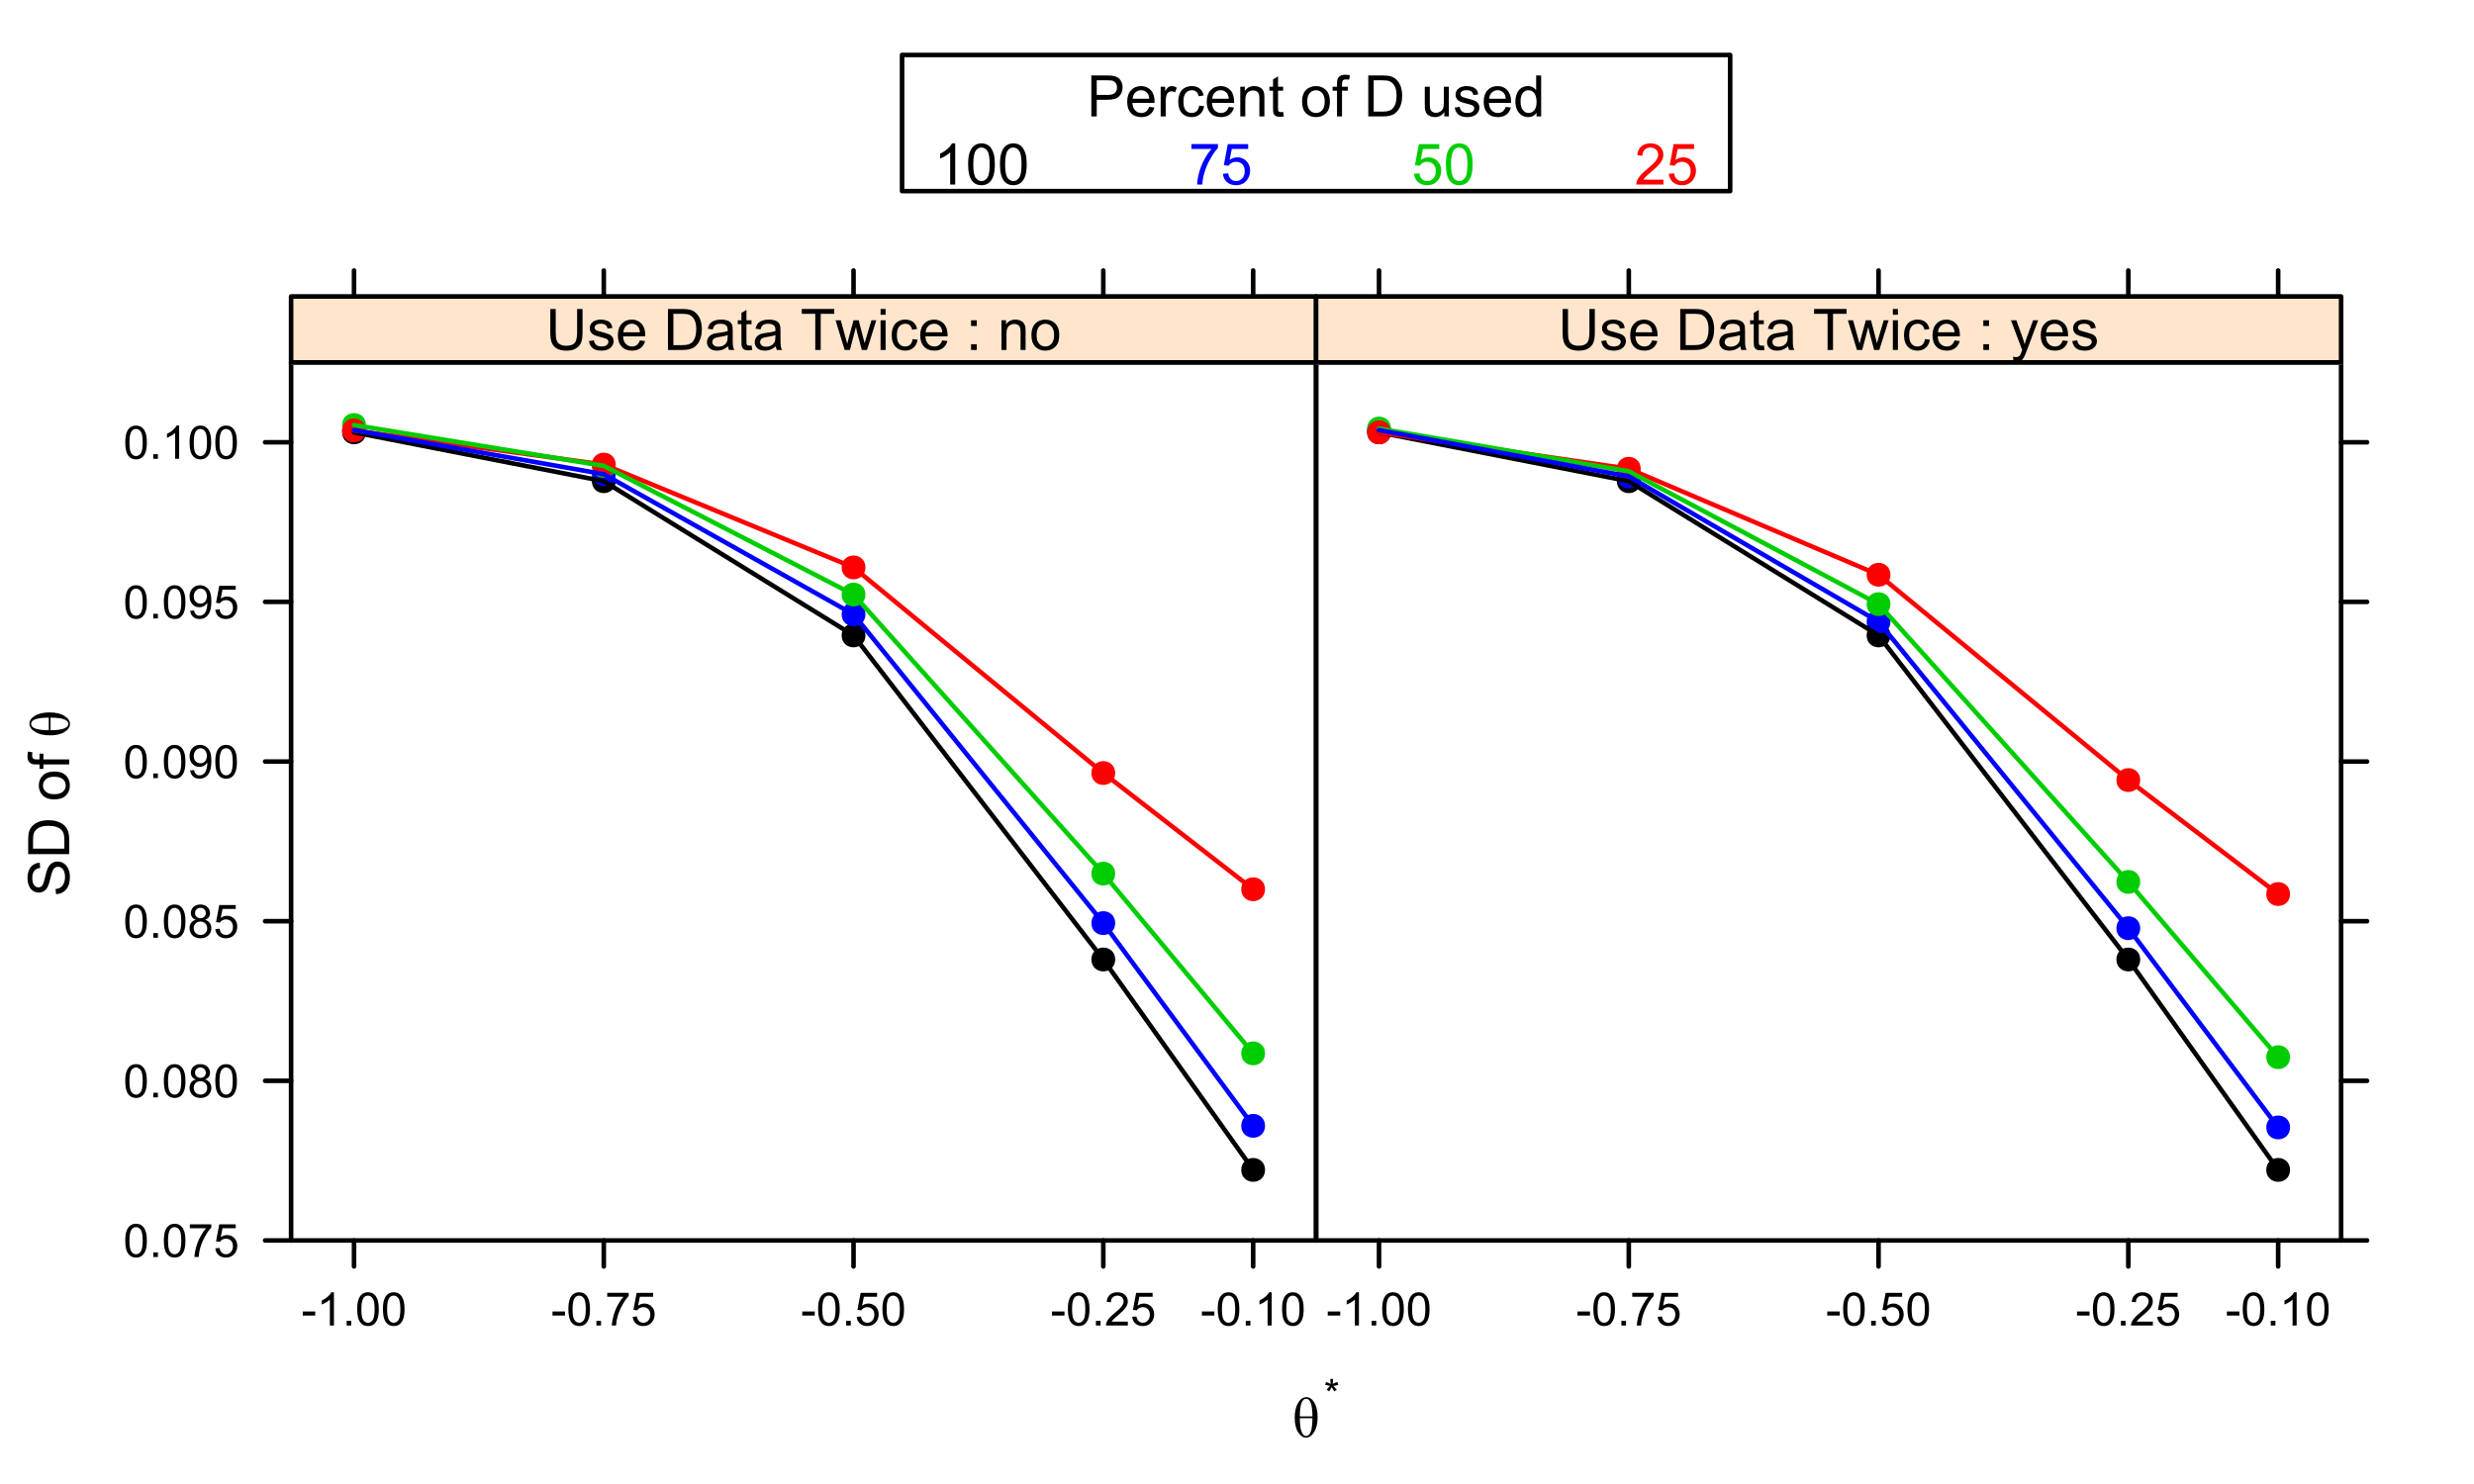 <?xml version="1.0" encoding="UTF-8"?>
<svg xmlns="http://www.w3.org/2000/svg" xmlns:xlink="http://www.w3.org/1999/xlink" width="540pt" height="324pt" viewBox="0 0 540 324" version="1.1">
<defs>
<g>
<symbol overflow="visible" id="glyph0-0">
<path style="stroke:none;" d="M 3.051 -8.668 C 3.734 -8.664 4.312 -8.262 4.789 -7.461 C 5.258 -6.656 5.496 -5.609 5.5 -4.32 C 5.496 -2.926 5.242 -1.832 4.734 -1.031 C 4.227 -0.23 3.637 0.168 2.973 0.172 C 2.312 0.168 1.738 -0.219 1.242 -0.996 C 0.742 -1.777 0.492 -2.832 0.496 -4.168 C 0.492 -5.504 0.738 -6.59 1.234 -7.422 C 1.727 -8.25 2.332 -8.664 3.051 -8.668 Z M 4.363 -4.457 C 4.359 -7.023 3.906 -8.309 3.008 -8.312 C 2.078 -8.309 1.617 -7.023 1.617 -4.457 Z M 1.617 -4.078 C 1.617 -2.746 1.738 -1.762 1.988 -1.133 C 2.234 -0.496 2.57 -0.18 2.992 -0.184 C 3.895 -0.18 4.352 -1.48 4.363 -4.078 Z M 1.617 -4.078 "/>
</symbol>
<symbol overflow="visible" id="glyph1-0">
<path style="stroke:none;" d="M 0.277 -5.203 L 0.477 -5.82 C 0.934 -5.652 1.27 -5.512 1.48 -5.398 C 1.422 -5.918 1.395 -6.281 1.395 -6.48 L 2.023 -6.48 C 2.012 -6.191 1.98 -5.832 1.926 -5.402 C 2.219 -5.551 2.559 -5.688 2.949 -5.82 L 3.152 -5.203 C 2.781 -5.078 2.418 -4.996 2.07 -4.957 C 2.242 -4.801 2.492 -4.527 2.816 -4.137 L 2.293 -3.77 C 2.121 -3.992 1.926 -4.305 1.699 -4.703 C 1.484 -4.293 1.293 -3.98 1.133 -3.77 L 0.621 -4.137 C 0.957 -4.551 1.195 -4.824 1.344 -4.957 C 0.965 -5.027 0.609 -5.109 0.277 -5.203 Z M 0.277 -5.203 "/>
</symbol>
<symbol overflow="visible" id="glyph2-0">
<path style="stroke:none;" d="M -2.875 -0.562 L -2.973 -1.68 C -2.52 -1.73 -2.152 -1.852 -1.871 -2.047 C -1.582 -2.234 -1.352 -2.535 -1.176 -2.945 C -0.996 -3.352 -0.906 -3.809 -0.91 -4.32 C -0.906 -4.77 -0.973 -5.168 -1.109 -5.516 C -1.242 -5.859 -1.43 -6.117 -1.664 -6.289 C -1.898 -6.453 -2.152 -6.539 -2.43 -6.543 C -2.707 -6.539 -2.953 -6.457 -3.164 -6.297 C -3.375 -6.133 -3.551 -5.863 -3.691 -5.492 C -3.785 -5.25 -3.93 -4.719 -4.129 -3.898 C -4.324 -3.074 -4.512 -2.5 -4.688 -2.172 C -4.91 -1.742 -5.188 -1.422 -5.52 -1.215 C -5.852 -1.004 -6.223 -0.902 -6.633 -0.902 C -7.086 -0.902 -7.508 -1.027 -7.898 -1.285 C -8.289 -1.539 -8.586 -1.914 -8.793 -2.41 C -8.996 -2.898 -9.098 -3.449 -9.102 -4.055 C -9.098 -4.715 -8.992 -5.297 -8.781 -5.805 C -8.566 -6.309 -8.25 -6.699 -7.836 -6.977 C -7.418 -7.246 -6.949 -7.391 -6.426 -7.414 L -6.34 -6.281 C -6.906 -6.219 -7.332 -6.012 -7.621 -5.66 C -7.906 -5.309 -8.051 -4.789 -8.055 -4.102 C -8.051 -3.383 -7.918 -2.859 -7.66 -2.535 C -7.395 -2.203 -7.082 -2.039 -6.715 -2.043 C -6.391 -2.039 -6.125 -2.156 -5.922 -2.395 C -5.711 -2.617 -5.496 -3.211 -5.281 -4.176 C -5.062 -5.137 -4.875 -5.797 -4.711 -6.16 C -4.469 -6.676 -4.164 -7.062 -3.797 -7.312 C -3.43 -7.559 -3.004 -7.68 -2.527 -7.684 C -2.047 -7.68 -1.598 -7.543 -1.18 -7.273 C -0.758 -7 -0.434 -6.609 -0.199 -6.102 C 0.035 -5.586 0.152 -5.012 0.152 -4.375 C 0.152 -3.562 0.035 -2.883 -0.199 -2.34 C -0.434 -1.789 -0.789 -1.359 -1.266 -1.051 C -1.738 -0.738 -2.273 -0.578 -2.875 -0.562 Z M -2.875 -0.562 "/>
</symbol>
<symbol overflow="visible" id="glyph2-1">
<path style="stroke:none;" d="M 0 -0.965 L -8.949 -0.965 L -8.949 -4.047 C -8.945 -4.738 -8.902 -5.27 -8.82 -5.641 C -8.695 -6.152 -8.484 -6.59 -8.18 -6.953 C -7.781 -7.422 -7.27 -7.773 -6.648 -8.012 C -6.027 -8.242 -5.32 -8.359 -4.523 -8.363 C -3.844 -8.359 -3.238 -8.281 -2.715 -8.125 C -2.188 -7.965 -1.754 -7.762 -1.414 -7.512 C -1.066 -7.262 -0.797 -6.988 -0.602 -6.699 C -0.402 -6.402 -0.254 -6.047 -0.152 -5.629 C -0.051 -5.211 0 -4.73 0 -4.191 Z M -1.055 -2.148 L -1.055 -4.059 C -1.055 -4.648 -1.109 -5.109 -1.219 -5.445 C -1.328 -5.777 -1.48 -6.047 -1.684 -6.25 C -1.961 -6.527 -2.34 -6.746 -2.816 -6.906 C -3.289 -7.059 -3.863 -7.137 -4.539 -7.141 C -5.473 -7.137 -6.191 -6.984 -6.699 -6.68 C -7.199 -6.371 -7.535 -5.996 -7.707 -5.559 C -7.824 -5.242 -7.887 -4.73 -7.891 -4.027 L -7.891 -2.148 Z M -1.055 -2.148 "/>
</symbol>
<symbol overflow="visible" id="glyph2-2">
<path style="stroke:none;" d=""/>
</symbol>
<symbol overflow="visible" id="glyph2-3">
<path style="stroke:none;" d="M -3.242 -0.414 C -4.438 -0.41 -5.328 -0.746 -5.906 -1.418 C -6.387 -1.973 -6.625 -2.648 -6.629 -3.453 C -6.625 -4.344 -6.332 -5.074 -5.75 -5.641 C -5.164 -6.203 -4.359 -6.484 -3.332 -6.488 C -2.496 -6.484 -1.84 -6.359 -1.363 -6.113 C -0.883 -5.859 -0.512 -5.496 -0.25 -5.02 C 0.016 -4.539 0.145 -4.016 0.148 -3.453 C 0.145 -2.543 -0.141 -1.812 -0.723 -1.254 C -1.301 -0.691 -2.141 -0.41 -3.242 -0.414 Z M -3.242 -1.543 C -2.406 -1.539 -1.785 -1.723 -1.375 -2.086 C -0.961 -2.445 -0.754 -2.898 -0.758 -3.453 C -0.754 -3.996 -0.961 -4.453 -1.379 -4.816 C -1.789 -5.176 -2.422 -5.355 -3.277 -5.359 C -4.074 -5.355 -4.684 -5.172 -5.098 -4.812 C -5.512 -4.445 -5.719 -3.992 -5.719 -3.453 C -5.719 -2.898 -5.512 -2.445 -5.102 -2.086 C -4.688 -1.723 -4.066 -1.539 -3.242 -1.543 Z M -3.242 -1.543 "/>
</symbol>
<symbol overflow="visible" id="glyph2-4">
<path style="stroke:none;" d="M 0 -1.086 L -5.629 -1.086 L -5.629 -0.117 L -6.48 -0.117 L -6.48 -1.086 L -7.172 -1.086 C -7.605 -1.082 -7.926 -1.121 -8.141 -1.203 C -8.422 -1.305 -8.656 -1.492 -8.836 -1.758 C -9.012 -2.023 -9.098 -2.398 -9.102 -2.883 C -9.098 -3.188 -9.062 -3.527 -8.992 -3.906 L -8.031 -3.742 C -8.07 -3.512 -8.09 -3.297 -8.094 -3.094 C -8.09 -2.758 -8.02 -2.52 -7.879 -2.387 C -7.734 -2.246 -7.469 -2.18 -7.078 -2.18 L -6.48 -2.18 L -6.48 -3.441 L -5.629 -3.441 L -5.629 -2.18 L 0 -2.18 Z M 0 -1.086 "/>
</symbol>
<symbol overflow="visible" id="glyph3-0">
<path style="stroke:none;" d="M -8.668 -3.051 C -8.664 -3.734 -8.262 -4.312 -7.461 -4.789 C -6.656 -5.258 -5.609 -5.496 -4.32 -5.5 C -2.926 -5.496 -1.832 -5.242 -1.031 -4.734 C -0.23 -4.227 0.168 -3.637 0.172 -2.973 C 0.168 -2.312 -0.219 -1.738 -0.996 -1.242 C -1.777 -0.742 -2.832 -0.492 -4.168 -0.496 C -5.504 -0.492 -6.59 -0.738 -7.422 -1.234 C -8.25 -1.727 -8.664 -2.332 -8.668 -3.051 Z M -4.457 -4.363 C -7.023 -4.359 -8.309 -3.906 -8.312 -3.008 C -8.309 -2.078 -7.023 -1.617 -4.457 -1.617 Z M -4.078 -1.617 C -2.746 -1.617 -1.762 -1.738 -1.133 -1.988 C -0.496 -2.234 -0.18 -2.57 -0.184 -2.992 C -0.18 -3.895 -1.48 -4.352 -4.078 -4.363 Z M -4.078 -1.617 "/>
</symbol>
<symbol overflow="visible" id="glyph4-0">
<path style="stroke:none;" d="M 0.418 -3.566 C 0.414 -4.418 0.504 -5.105 0.68 -5.629 C 0.855 -6.148 1.117 -6.551 1.465 -6.832 C 1.812 -7.113 2.25 -7.254 2.777 -7.258 C 3.164 -7.254 3.504 -7.176 3.797 -7.023 C 4.086 -6.863 4.324 -6.637 4.52 -6.348 C 4.707 -6.051 4.859 -5.695 4.969 -5.273 C 5.078 -4.852 5.133 -4.281 5.133 -3.566 C 5.133 -2.715 5.043 -2.031 4.871 -1.512 C 4.691 -0.988 4.434 -0.582 4.09 -0.301 C 3.742 -0.016 3.305 0.121 2.777 0.125 C 2.078 0.121 1.527 -0.125 1.133 -0.625 C 0.652 -1.223 0.414 -2.203 0.418 -3.566 Z M 1.332 -3.566 C 1.328 -2.375 1.469 -1.586 1.746 -1.195 C 2.023 -0.801 2.367 -0.602 2.777 -0.605 C 3.184 -0.602 3.523 -0.801 3.805 -1.195 C 4.078 -1.59 4.219 -2.379 4.223 -3.566 C 4.219 -4.754 4.078 -5.543 3.805 -5.938 C 3.523 -6.324 3.18 -6.52 2.766 -6.523 C 2.359 -6.52 2.031 -6.348 1.789 -6.008 C 1.48 -5.562 1.328 -4.75 1.332 -3.566 Z M 1.332 -3.566 "/>
</symbol>
<symbol overflow="visible" id="glyph4-1">
<path style="stroke:none;" d="M 0.918 0 L 0.918 -1.012 L 1.93 -1.012 L 1.93 0 Z M 0.918 0 "/>
</symbol>
<symbol overflow="visible" id="glyph4-2">
<path style="stroke:none;" d="M 0.477 -6.281 L 0.477 -7.137 L 5.16 -7.137 L 5.16 -6.445 C 4.695 -5.953 4.238 -5.301 3.789 -4.492 C 3.336 -3.676 2.988 -2.84 2.742 -1.988 C 2.562 -1.379 2.449 -0.719 2.402 0 L 1.488 0 C 1.496 -0.566 1.605 -1.25 1.824 -2.059 C 2.035 -2.863 2.344 -3.641 2.742 -4.391 C 3.141 -5.133 3.566 -5.766 4.02 -6.281 Z M 0.477 -6.281 "/>
</symbol>
<symbol overflow="visible" id="glyph4-3">
<path style="stroke:none;" d="M 0.418 -1.895 L 1.352 -1.973 C 1.418 -1.516 1.578 -1.176 1.832 -0.949 C 2.082 -0.719 2.387 -0.602 2.742 -0.605 C 3.168 -0.602 3.527 -0.766 3.824 -1.09 C 4.117 -1.41 4.266 -1.836 4.27 -2.371 C 4.266 -2.875 4.125 -3.273 3.844 -3.57 C 3.559 -3.859 3.184 -4.008 2.727 -4.008 C 2.438 -4.008 2.18 -3.941 1.953 -3.812 C 1.719 -3.684 1.539 -3.516 1.41 -3.309 L 0.578 -3.418 L 1.277 -7.133 L 4.871 -7.133 L 4.871 -6.281 L 1.988 -6.281 L 1.598 -4.34 C 2.031 -4.641 2.488 -4.793 2.965 -4.793 C 3.594 -4.793 4.125 -4.574 4.559 -4.137 C 4.992 -3.699 5.207 -3.137 5.211 -2.449 C 5.207 -1.793 5.02 -1.227 4.641 -0.754 C 4.176 -0.168 3.543 0.121 2.742 0.125 C 2.082 0.121 1.543 -0.059 1.129 -0.426 C 0.711 -0.793 0.473 -1.281 0.418 -1.895 Z M 0.418 -1.895 "/>
</symbol>
<symbol overflow="visible" id="glyph4-4">
<path style="stroke:none;" d="M 1.785 -3.922 C 1.414 -4.051 1.141 -4.242 0.965 -4.496 C 0.785 -4.742 0.695 -5.043 0.699 -5.395 C 0.695 -5.918 0.887 -6.359 1.266 -6.719 C 1.645 -7.074 2.148 -7.254 2.777 -7.258 C 3.406 -7.254 3.914 -7.07 4.301 -6.707 C 4.684 -6.34 4.875 -5.895 4.879 -5.371 C 4.875 -5.031 4.785 -4.738 4.613 -4.492 C 4.434 -4.242 4.168 -4.051 3.812 -3.922 C 4.254 -3.773 4.59 -3.539 4.824 -3.219 C 5.051 -2.895 5.168 -2.512 5.172 -2.066 C 5.168 -1.445 4.949 -0.926 4.516 -0.508 C 4.078 -0.086 3.504 0.121 2.793 0.125 C 2.078 0.121 1.504 -0.086 1.066 -0.508 C 0.629 -0.93 0.41 -1.457 0.41 -2.09 C 0.41 -2.559 0.527 -2.953 0.766 -3.273 C 1.004 -3.59 1.344 -3.805 1.785 -3.922 Z M 1.609 -5.426 C 1.605 -5.082 1.715 -4.801 1.938 -4.586 C 2.156 -4.367 2.441 -4.258 2.797 -4.262 C 3.133 -4.258 3.414 -4.367 3.637 -4.582 C 3.852 -4.797 3.961 -5.059 3.965 -5.375 C 3.961 -5.695 3.848 -5.969 3.625 -6.195 C 3.398 -6.414 3.117 -6.527 2.785 -6.531 C 2.441 -6.527 2.16 -6.418 1.941 -6.203 C 1.715 -5.984 1.605 -5.727 1.609 -5.426 Z M 1.32 -2.086 C 1.316 -1.832 1.379 -1.586 1.5 -1.352 C 1.621 -1.113 1.797 -0.93 2.035 -0.801 C 2.27 -0.668 2.527 -0.602 2.801 -0.605 C 3.223 -0.602 3.57 -0.738 3.852 -1.016 C 4.125 -1.285 4.266 -1.633 4.266 -2.055 C 4.266 -2.48 4.121 -2.836 3.84 -3.117 C 3.551 -3.395 3.195 -3.531 2.773 -3.535 C 2.352 -3.531 2.004 -3.395 1.73 -3.121 C 1.453 -2.844 1.316 -2.5 1.32 -2.086 Z M 1.32 -2.086 "/>
</symbol>
<symbol overflow="visible" id="glyph4-5">
<path style="stroke:none;" d="M 0.551 -1.672 L 1.406 -1.75 C 1.477 -1.348 1.613 -1.055 1.82 -0.875 C 2.02 -0.691 2.281 -0.602 2.605 -0.605 C 2.875 -0.602 3.113 -0.664 3.32 -0.793 C 3.523 -0.914 3.691 -1.082 3.824 -1.293 C 3.953 -1.5 4.062 -1.781 4.156 -2.141 C 4.242 -2.492 4.289 -2.855 4.289 -3.227 C 4.289 -3.262 4.285 -3.32 4.285 -3.402 C 4.105 -3.117 3.863 -2.887 3.559 -2.715 C 3.246 -2.535 2.914 -2.449 2.559 -2.449 C 1.957 -2.449 1.449 -2.664 1.039 -3.102 C 0.621 -3.531 0.414 -4.105 0.418 -4.816 C 0.414 -5.551 0.633 -6.141 1.066 -6.586 C 1.496 -7.031 2.035 -7.254 2.691 -7.258 C 3.16 -7.254 3.59 -7.129 3.98 -6.879 C 4.367 -6.625 4.664 -6.262 4.867 -5.797 C 5.066 -5.324 5.168 -4.648 5.172 -3.762 C 5.168 -2.84 5.066 -2.102 4.871 -1.555 C 4.668 -1.004 4.371 -0.59 3.977 -0.305 C 3.578 -0.02 3.113 0.121 2.586 0.125 C 2.016 0.121 1.555 -0.031 1.195 -0.348 C 0.836 -0.66 0.621 -1.102 0.551 -1.672 Z M 4.188 -4.863 C 4.184 -5.371 4.047 -5.773 3.781 -6.074 C 3.508 -6.371 3.184 -6.52 2.801 -6.523 C 2.406 -6.52 2.062 -6.359 1.77 -6.039 C 1.477 -5.715 1.328 -5.297 1.332 -4.789 C 1.328 -4.324 1.469 -3.949 1.746 -3.664 C 2.023 -3.375 2.367 -3.234 2.777 -3.234 C 3.188 -3.234 3.523 -3.375 3.789 -3.664 C 4.051 -3.949 4.184 -4.352 4.188 -4.863 Z M 4.188 -4.863 "/>
</symbol>
<symbol overflow="visible" id="glyph4-6">
<path style="stroke:none;" d="M 3.762 0 L 2.875 0 L 2.875 -5.656 C 2.66 -5.449 2.379 -5.246 2.035 -5.043 C 1.684 -4.836 1.375 -4.684 1.102 -4.586 L 1.102 -5.445 C 1.594 -5.672 2.027 -5.953 2.402 -6.289 C 2.773 -6.617 3.035 -6.941 3.191 -7.258 L 3.762 -7.258 Z M 3.762 0 "/>
</symbol>
<symbol overflow="visible" id="glyph4-7">
<path style="stroke:none;" d="M 0.32 -2.172 L 0.32 -3.062 L 3.047 -3.062 L 3.047 -2.172 Z M 0.32 -2.172 "/>
</symbol>
<symbol overflow="visible" id="glyph4-8">
<path style="stroke:none;" d="M 5.086 -0.852 L 5.086 0 L 0.305 0 C 0.297 -0.211 0.332 -0.414 0.41 -0.617 C 0.531 -0.938 0.723 -1.258 0.992 -1.578 C 1.258 -1.891 1.648 -2.258 2.156 -2.672 C 2.938 -3.316 3.465 -3.824 3.746 -4.203 C 4.02 -4.578 4.16 -4.938 4.164 -5.273 C 4.16 -5.625 4.035 -5.918 3.785 -6.16 C 3.531 -6.398 3.203 -6.52 2.801 -6.523 C 2.371 -6.52 2.027 -6.391 1.773 -6.137 C 1.516 -5.879 1.387 -5.527 1.387 -5.074 L 0.473 -5.168 C 0.531 -5.848 0.766 -6.363 1.176 -6.723 C 1.582 -7.074 2.129 -7.254 2.82 -7.258 C 3.512 -7.254 4.062 -7.062 4.469 -6.68 C 4.871 -6.297 5.074 -5.82 5.074 -5.254 C 5.074 -4.961 5.012 -4.676 4.895 -4.398 C 4.773 -4.117 4.578 -3.824 4.305 -3.516 C 4.027 -3.203 3.57 -2.777 2.938 -2.242 C 2.402 -1.793 2.062 -1.488 1.914 -1.332 C 1.762 -1.168 1.637 -1.008 1.539 -0.852 Z M 5.086 -0.852 "/>
</symbol>
<symbol overflow="visible" id="glyph5-0">
<path style="stroke:none;" d=""/>
</symbol>
<symbol overflow="visible" id="glyph5-1">
<path style="stroke:none;" d="M 1.129 -5.23 L 1.129 -6.48 L 2.379 -6.48 L 2.379 -5.23 Z M 1.129 0 L 1.129 -1.25 L 2.379 -1.25 L 2.379 0 Z M 1.129 0 "/>
</symbol>
<symbol overflow="visible" id="glyph5-2">
<path style="stroke:none;" d="M 6.836 -8.949 L 8.02 -8.949 L 8.02 -3.777 C 8.016 -2.875 7.914 -2.16 7.715 -1.637 C 7.508 -1.105 7.141 -0.676 6.613 -0.344 C 6.078 -0.012 5.383 0.152 4.523 0.152 C 3.684 0.152 2.996 0.008 2.465 -0.281 C 1.93 -0.57 1.551 -0.988 1.324 -1.535 C 1.098 -2.082 0.984 -2.828 0.984 -3.777 L 0.984 -8.949 L 2.168 -8.949 L 2.168 -3.785 C 2.168 -3.004 2.238 -2.43 2.383 -2.066 C 2.527 -1.695 2.777 -1.41 3.129 -1.215 C 3.48 -1.012 3.91 -0.914 4.418 -0.914 C 5.289 -0.914 5.91 -1.109 6.281 -1.508 C 6.648 -1.898 6.832 -2.66 6.836 -3.785 Z M 6.836 -8.949 "/>
</symbol>
<symbol overflow="visible" id="glyph5-3">
<path style="stroke:none;" d="M 0.383 -1.934 L 1.473 -2.105 C 1.527 -1.668 1.699 -1.336 1.98 -1.105 C 2.258 -0.871 2.645 -0.754 3.148 -0.758 C 3.648 -0.754 4.023 -0.859 4.273 -1.066 C 4.516 -1.27 4.641 -1.508 4.641 -1.789 C 4.641 -2.031 4.531 -2.227 4.316 -2.375 C 4.164 -2.469 3.789 -2.594 3.191 -2.746 C 2.383 -2.945 1.824 -3.121 1.516 -3.273 C 1.203 -3.418 0.969 -3.625 0.809 -3.891 C 0.645 -4.152 0.562 -4.441 0.566 -4.762 C 0.562 -5.047 0.629 -5.312 0.766 -5.562 C 0.895 -5.805 1.074 -6.012 1.305 -6.176 C 1.473 -6.301 1.707 -6.406 2.004 -6.496 C 2.301 -6.582 2.617 -6.625 2.953 -6.629 C 3.461 -6.625 3.906 -6.551 4.293 -6.406 C 4.676 -6.258 4.961 -6.062 5.145 -5.812 C 5.328 -5.562 5.453 -5.227 5.523 -4.809 L 4.449 -4.664 C 4.395 -4.996 4.254 -5.254 4.023 -5.445 C 3.789 -5.629 3.461 -5.723 3.035 -5.727 C 2.527 -5.723 2.164 -5.641 1.953 -5.477 C 1.734 -5.309 1.629 -5.113 1.629 -4.891 C 1.629 -4.746 1.672 -4.617 1.766 -4.504 C 1.852 -4.383 1.992 -4.285 2.184 -4.211 C 2.293 -4.168 2.617 -4.074 3.156 -3.93 C 3.93 -3.723 4.473 -3.555 4.781 -3.422 C 5.086 -3.289 5.324 -3.094 5.504 -2.844 C 5.676 -2.586 5.766 -2.273 5.77 -1.906 C 5.766 -1.535 5.656 -1.191 5.445 -0.867 C 5.227 -0.543 4.918 -0.293 4.52 -0.117 C 4.113 0.059 3.66 0.145 3.156 0.148 C 2.309 0.145 1.664 -0.027 1.227 -0.375 C 0.781 -0.727 0.5 -1.246 0.383 -1.934 Z M 0.383 -1.934 "/>
</symbol>
<symbol overflow="visible" id="glyph5-4">
<path style="stroke:none;" d="M 5.262 -2.086 L 6.398 -1.945 C 6.219 -1.281 5.887 -0.766 5.402 -0.402 C 4.918 -0.035 4.297 0.145 3.547 0.148 C 2.594 0.145 1.844 -0.145 1.289 -0.727 C 0.734 -1.312 0.457 -2.133 0.457 -3.188 C 0.457 -4.273 0.734 -5.117 1.297 -5.723 C 1.855 -6.324 2.586 -6.625 3.484 -6.629 C 4.348 -6.625 5.055 -6.332 5.609 -5.742 C 6.156 -5.152 6.434 -4.32 6.434 -3.254 C 6.434 -3.184 6.43 -3.086 6.426 -2.961 L 1.594 -2.961 C 1.633 -2.242 1.832 -1.699 2.195 -1.324 C 2.559 -0.945 3.012 -0.754 3.551 -0.758 C 3.953 -0.754 4.297 -0.859 4.582 -1.074 C 4.867 -1.281 5.094 -1.621 5.262 -2.086 Z M 1.652 -3.863 L 5.273 -3.863 C 5.223 -4.402 5.082 -4.812 4.859 -5.09 C 4.504 -5.512 4.051 -5.723 3.496 -5.727 C 2.992 -5.723 2.57 -5.555 2.227 -5.219 C 1.883 -4.879 1.691 -4.426 1.652 -3.863 Z M 1.652 -3.863 "/>
</symbol>
<symbol overflow="visible" id="glyph5-5">
<path style="stroke:none;" d="M 0.965 0 L 0.965 -8.949 L 4.047 -8.949 C 4.738 -8.945 5.27 -8.902 5.641 -8.82 C 6.152 -8.695 6.59 -8.484 6.953 -8.18 C 7.422 -7.781 7.773 -7.27 8.012 -6.648 C 8.242 -6.027 8.359 -5.32 8.363 -4.523 C 8.359 -3.844 8.281 -3.238 8.125 -2.715 C 7.965 -2.188 7.762 -1.754 7.512 -1.414 C 7.262 -1.066 6.988 -0.797 6.699 -0.602 C 6.402 -0.402 6.047 -0.254 5.629 -0.152 C 5.211 -0.051 4.73 0 4.191 0 Z M 2.148 -1.055 L 4.059 -1.055 C 4.648 -1.055 5.109 -1.109 5.445 -1.219 C 5.777 -1.328 6.047 -1.48 6.25 -1.684 C 6.527 -1.961 6.746 -2.34 6.906 -2.816 C 7.059 -3.289 7.137 -3.863 7.141 -4.539 C 7.137 -5.473 6.984 -6.191 6.68 -6.699 C 6.371 -7.199 5.996 -7.535 5.559 -7.707 C 5.242 -7.824 4.73 -7.887 4.027 -7.891 L 2.148 -7.891 Z M 2.148 -1.055 "/>
</symbol>
<symbol overflow="visible" id="glyph5-6">
<path style="stroke:none;" d="M 5.055 -0.801 C 4.645 -0.453 4.254 -0.207 3.879 -0.066 C 3.5 0.078 3.094 0.145 2.668 0.148 C 1.949 0.145 1.402 -0.027 1.023 -0.375 C 0.641 -0.723 0.449 -1.168 0.453 -1.711 C 0.449 -2.023 0.523 -2.312 0.668 -2.578 C 0.812 -2.84 1 -3.051 1.234 -3.211 C 1.465 -3.367 1.73 -3.484 2.027 -3.57 C 2.242 -3.625 2.566 -3.68 3.004 -3.734 C 3.887 -3.836 4.539 -3.965 4.961 -4.113 C 4.965 -4.262 4.969 -4.355 4.969 -4.402 C 4.969 -4.844 4.863 -5.16 4.656 -5.348 C 4.371 -5.594 3.953 -5.719 3.406 -5.719 C 2.883 -5.719 2.5 -5.625 2.258 -5.445 C 2.008 -5.262 1.828 -4.941 1.715 -4.484 L 0.641 -4.633 C 0.734 -5.09 0.895 -5.461 1.121 -5.746 C 1.34 -6.027 1.664 -6.246 2.09 -6.398 C 2.512 -6.551 3.004 -6.625 3.562 -6.629 C 4.117 -6.625 4.566 -6.562 4.914 -6.434 C 5.258 -6.301 5.512 -6.137 5.676 -5.941 C 5.836 -5.742 5.949 -5.492 6.02 -5.195 C 6.051 -5.004 6.07 -4.664 6.074 -4.18 L 6.074 -2.715 C 6.07 -1.691 6.094 -1.047 6.145 -0.777 C 6.188 -0.504 6.281 -0.246 6.422 0 L 5.273 0 C 5.156 -0.227 5.082 -0.492 5.055 -0.801 Z M 4.961 -3.254 C 4.559 -3.086 3.961 -2.949 3.168 -2.84 C 2.715 -2.773 2.395 -2.699 2.211 -2.617 C 2.02 -2.535 1.875 -2.418 1.777 -2.262 C 1.672 -2.105 1.621 -1.93 1.625 -1.738 C 1.621 -1.445 1.734 -1.203 1.957 -1.008 C 2.176 -0.812 2.5 -0.715 2.93 -0.715 C 3.352 -0.715 3.727 -0.805 4.059 -0.992 C 4.387 -1.172 4.629 -1.426 4.785 -1.75 C 4.898 -1.996 4.957 -2.363 4.961 -2.852 Z M 4.961 -3.254 "/>
</symbol>
<symbol overflow="visible" id="glyph5-7">
<path style="stroke:none;" d="M 3.223 -0.984 L 3.383 -0.012 C 3.07 0.051 2.793 0.082 2.551 0.086 C 2.148 0.082 1.84 0.023 1.621 -0.102 C 1.398 -0.227 1.242 -0.395 1.156 -0.602 C 1.062 -0.805 1.02 -1.238 1.023 -1.898 L 1.023 -5.629 L 0.219 -5.629 L 0.219 -6.48 L 1.023 -6.48 L 1.023 -8.086 L 2.117 -8.746 L 2.117 -6.48 L 3.223 -6.48 L 3.223 -5.629 L 2.117 -5.629 L 2.117 -1.836 C 2.113 -1.52 2.133 -1.32 2.176 -1.23 C 2.211 -1.141 2.273 -1.07 2.363 -1.02 C 2.449 -0.965 2.578 -0.938 2.742 -0.941 C 2.859 -0.938 3.02 -0.953 3.223 -0.984 Z M 3.223 -0.984 "/>
</symbol>
<symbol overflow="visible" id="glyph5-8">
<path style="stroke:none;" d="M 3.242 0 L 3.242 -7.891 L 0.293 -7.891 L 0.293 -8.949 L 7.387 -8.949 L 7.387 -7.891 L 4.426 -7.891 L 4.426 0 Z M 3.242 0 "/>
</symbol>
<symbol overflow="visible" id="glyph5-9">
<path style="stroke:none;" d="M 2.02 0 L 0.035 -6.48 L 1.172 -6.48 L 2.203 -2.742 L 2.586 -1.348 C 2.602 -1.418 2.715 -1.863 2.922 -2.688 L 3.953 -6.48 L 5.086 -6.48 L 6.055 -2.723 L 6.379 -1.484 L 6.75 -2.734 L 7.859 -6.48 L 8.93 -6.48 L 6.902 0 L 5.762 0 L 4.73 -3.883 L 4.48 -4.988 L 3.168 0 Z M 2.02 0 "/>
</symbol>
<symbol overflow="visible" id="glyph5-10">
<path style="stroke:none;" d="M 0.828 -7.684 L 0.828 -8.949 L 1.93 -8.949 L 1.93 -7.684 Z M 0.828 0 L 0.828 -6.48 L 1.93 -6.48 L 1.93 0 Z M 0.828 0 "/>
</symbol>
<symbol overflow="visible" id="glyph5-11">
<path style="stroke:none;" d="M 5.055 -2.375 L 6.133 -2.234 C 6.012 -1.484 5.711 -0.902 5.227 -0.484 C 4.742 -0.062 4.145 0.145 3.438 0.148 C 2.547 0.145 1.832 -0.141 1.297 -0.723 C 0.754 -1.301 0.484 -2.133 0.488 -3.215 C 0.484 -3.914 0.602 -4.527 0.836 -5.051 C 1.066 -5.574 1.418 -5.969 1.895 -6.234 C 2.363 -6.496 2.879 -6.625 3.441 -6.629 C 4.145 -6.625 4.723 -6.449 5.168 -6.094 C 5.613 -5.734 5.898 -5.227 6.031 -4.578 L 4.961 -4.414 C 4.855 -4.844 4.676 -5.172 4.422 -5.395 C 4.16 -5.613 3.848 -5.723 3.484 -5.727 C 2.93 -5.723 2.48 -5.523 2.137 -5.129 C 1.789 -4.73 1.617 -4.105 1.617 -3.246 C 1.617 -2.375 1.781 -1.742 2.117 -1.348 C 2.445 -0.953 2.883 -0.754 3.426 -0.758 C 3.852 -0.754 4.211 -0.887 4.504 -1.152 C 4.789 -1.414 4.973 -1.82 5.055 -2.375 Z M 5.055 -2.375 "/>
</symbol>
<symbol overflow="visible" id="glyph5-12">
<path style="stroke:none;" d="M 0.824 0 L 0.824 -6.48 L 1.812 -6.48 L 1.812 -5.559 C 2.285 -6.27 2.973 -6.625 3.875 -6.629 C 4.262 -6.625 4.621 -6.555 4.953 -6.418 C 5.277 -6.273 5.523 -6.09 5.688 -5.863 C 5.848 -5.633 5.961 -5.363 6.031 -5.055 C 6.066 -4.848 6.086 -4.492 6.09 -3.984 L 6.09 0 L 4.992 0 L 4.992 -3.941 C 4.992 -4.387 4.949 -4.723 4.863 -4.945 C 4.777 -5.168 4.625 -5.344 4.406 -5.477 C 4.188 -5.605 3.934 -5.672 3.645 -5.676 C 3.176 -5.672 2.77 -5.523 2.43 -5.23 C 2.09 -4.93 1.922 -4.367 1.922 -3.539 L 1.922 0 Z M 0.824 0 "/>
</symbol>
<symbol overflow="visible" id="glyph5-13">
<path style="stroke:none;" d="M 0.414 -3.242 C 0.41 -4.438 0.742 -5.328 1.414 -5.906 C 1.969 -6.387 2.648 -6.625 3.453 -6.629 C 4.344 -6.625 5.074 -6.332 5.641 -5.75 C 6.203 -5.164 6.484 -4.359 6.488 -3.332 C 6.484 -2.496 6.359 -1.84 6.113 -1.363 C 5.859 -0.883 5.496 -0.512 5.02 -0.25 C 4.539 0.016 4.016 0.145 3.453 0.148 C 2.543 0.145 1.812 -0.141 1.254 -0.723 C 0.691 -1.301 0.41 -2.141 0.414 -3.242 Z M 1.543 -3.242 C 1.539 -2.406 1.723 -1.785 2.086 -1.375 C 2.445 -0.961 2.898 -0.754 3.453 -0.758 C 3.996 -0.754 4.453 -0.961 4.816 -1.379 C 5.176 -1.789 5.355 -2.422 5.359 -3.277 C 5.355 -4.074 5.172 -4.684 4.812 -5.098 C 4.445 -5.512 3.992 -5.719 3.453 -5.719 C 2.898 -5.719 2.445 -5.512 2.086 -5.102 C 1.723 -4.688 1.539 -4.066 1.543 -3.242 Z M 1.543 -3.242 "/>
</symbol>
<symbol overflow="visible" id="glyph5-14">
<path style="stroke:none;" d="M 0.773 2.496 L 0.652 1.465 C 0.887 1.527 1.098 1.559 1.281 1.562 C 1.523 1.559 1.719 1.52 1.867 1.441 C 2.012 1.359 2.133 1.242 2.227 1.098 C 2.297 0.984 2.406 0.715 2.562 0.281 C 2.578 0.219 2.613 0.129 2.66 0.012 L 0.203 -6.48 L 1.387 -6.48 L 2.734 -2.727 C 2.906 -2.25 3.062 -1.75 3.203 -1.227 C 3.328 -1.727 3.48 -2.219 3.656 -2.703 L 5.043 -6.48 L 6.141 -6.48 L 3.676 0.109 C 3.406 0.82 3.203 1.312 3.059 1.582 C 2.863 1.941 2.637 2.203 2.387 2.375 C 2.129 2.539 1.828 2.625 1.484 2.629 C 1.266 2.625 1.031 2.582 0.773 2.496 Z M 0.773 2.496 "/>
</symbol>
<symbol overflow="visible" id="glyph5-15">
<path style="stroke:none;" d="M 0.965 0 L 0.965 -8.949 L 4.34 -8.949 C 4.93 -8.945 5.383 -8.918 5.699 -8.863 C 6.137 -8.789 6.504 -8.648 6.805 -8.445 C 7.098 -8.234 7.336 -7.945 7.52 -7.578 C 7.699 -7.203 7.793 -6.797 7.793 -6.359 C 7.793 -5.594 7.551 -4.949 7.066 -4.426 C 6.582 -3.895 5.707 -3.633 4.445 -3.637 L 2.148 -3.637 L 2.148 0 Z M 2.148 -4.695 L 4.461 -4.695 C 5.223 -4.691 5.766 -4.836 6.09 -5.121 C 6.41 -5.402 6.574 -5.801 6.574 -6.324 C 6.574 -6.691 6.477 -7.012 6.289 -7.281 C 6.098 -7.547 5.852 -7.723 5.543 -7.812 C 5.34 -7.859 4.969 -7.887 4.438 -7.891 L 2.148 -7.891 Z M 2.148 -4.695 "/>
</symbol>
<symbol overflow="visible" id="glyph5-16">
<path style="stroke:none;" d="M 0.812 0 L 0.812 -6.48 L 1.801 -6.48 L 1.801 -5.5 C 2.051 -5.957 2.285 -6.258 2.5 -6.406 C 2.711 -6.551 2.945 -6.625 3.203 -6.629 C 3.57 -6.625 3.945 -6.508 4.332 -6.273 L 3.953 -5.254 C 3.684 -5.41 3.414 -5.488 3.148 -5.492 C 2.906 -5.488 2.691 -5.418 2.5 -5.273 C 2.309 -5.129 2.172 -4.93 2.094 -4.676 C 1.969 -4.285 1.91 -3.855 1.91 -3.395 L 1.91 0 Z M 0.812 0 "/>
</symbol>
<symbol overflow="visible" id="glyph5-17">
<path style="stroke:none;" d="M 1.086 0 L 1.086 -5.629 L 0.117 -5.629 L 0.117 -6.48 L 1.086 -6.48 L 1.086 -7.172 C 1.082 -7.605 1.121 -7.926 1.203 -8.141 C 1.305 -8.422 1.492 -8.656 1.758 -8.836 C 2.023 -9.012 2.398 -9.098 2.883 -9.102 C 3.188 -9.098 3.527 -9.062 3.906 -8.992 L 3.742 -8.031 C 3.512 -8.07 3.297 -8.09 3.094 -8.094 C 2.758 -8.09 2.52 -8.02 2.387 -7.879 C 2.246 -7.734 2.18 -7.469 2.18 -7.078 L 2.18 -6.48 L 3.441 -6.48 L 3.441 -5.629 L 2.18 -5.629 L 2.18 0 Z M 1.086 0 "/>
</symbol>
<symbol overflow="visible" id="glyph5-18">
<path style="stroke:none;" d="M 5.07 0 L 5.07 -0.953 C 4.562 -0.219 3.879 0.145 3.016 0.148 C 2.629 0.145 2.27 0.074 1.941 -0.07 C 1.605 -0.219 1.359 -0.402 1.203 -0.625 C 1.039 -0.844 0.93 -1.117 0.867 -1.441 C 0.82 -1.656 0.797 -1.996 0.801 -2.465 L 0.801 -6.48 L 1.898 -6.48 L 1.898 -2.887 C 1.898 -2.312 1.918 -1.926 1.965 -1.727 C 2.031 -1.434 2.18 -1.207 2.406 -1.047 C 2.629 -0.879 2.906 -0.797 3.234 -0.801 C 3.562 -0.797 3.871 -0.879 4.164 -1.051 C 4.449 -1.215 4.652 -1.445 4.777 -1.742 C 4.895 -2.031 4.957 -2.453 4.957 -3.008 L 4.957 -6.48 L 6.055 -6.48 L 6.055 0 Z M 5.07 0 "/>
</symbol>
<symbol overflow="visible" id="glyph5-19">
<path style="stroke:none;" d="M 5.031 0 L 5.031 -0.816 C 4.617 -0.172 4.012 0.145 3.215 0.148 C 2.695 0.145 2.219 0.008 1.789 -0.277 C 1.352 -0.559 1.016 -0.957 0.781 -1.473 C 0.539 -1.98 0.422 -2.57 0.426 -3.234 C 0.422 -3.883 0.531 -4.469 0.75 -4.996 C 0.965 -5.52 1.285 -5.922 1.719 -6.207 C 2.148 -6.484 2.633 -6.625 3.168 -6.629 C 3.555 -6.625 3.902 -6.543 4.211 -6.379 C 4.512 -6.211 4.762 -5.996 4.957 -5.738 L 4.957 -8.949 L 6.047 -8.949 L 6.047 0 Z M 1.555 -3.234 C 1.551 -2.402 1.727 -1.781 2.078 -1.371 C 2.426 -0.961 2.84 -0.754 3.32 -0.758 C 3.797 -0.754 4.203 -0.949 4.543 -1.344 C 4.875 -1.734 5.043 -2.336 5.047 -3.145 C 5.043 -4.027 4.875 -4.676 4.535 -5.094 C 4.191 -5.508 3.77 -5.719 3.273 -5.719 C 2.781 -5.719 2.371 -5.52 2.047 -5.121 C 1.715 -4.723 1.551 -4.094 1.555 -3.234 Z M 1.555 -3.234 "/>
</symbol>
<symbol overflow="visible" id="glyph5-20">
<path style="stroke:none;" d="M 4.656 0 L 3.559 0 L 3.559 -7 C 3.289 -6.746 2.941 -6.492 2.516 -6.242 C 2.086 -5.988 1.703 -5.801 1.359 -5.676 L 1.359 -6.738 C 1.973 -7.027 2.508 -7.375 2.973 -7.789 C 3.43 -8.195 3.758 -8.594 3.949 -8.984 L 4.656 -8.984 Z M 4.656 0 "/>
</symbol>
<symbol overflow="visible" id="glyph5-21">
<path style="stroke:none;" d="M 0.52 -4.414 C 0.516 -5.469 0.625 -6.32 0.844 -6.965 C 1.062 -7.609 1.387 -8.105 1.816 -8.457 C 2.246 -8.805 2.785 -8.98 3.438 -8.984 C 3.914 -8.98 4.336 -8.887 4.699 -8.695 C 5.059 -8.5 5.355 -8.219 5.594 -7.859 C 5.828 -7.492 6.016 -7.051 6.152 -6.527 C 6.285 -6.004 6.352 -5.297 6.355 -4.414 C 6.352 -3.359 6.242 -2.512 6.031 -1.871 C 5.812 -1.223 5.492 -0.727 5.062 -0.375 C 4.633 -0.023 4.09 0.152 3.438 0.152 C 2.57 0.152 1.891 -0.156 1.402 -0.773 C 0.809 -1.516 0.516 -2.727 0.52 -4.414 Z M 1.648 -4.414 C 1.645 -2.941 1.816 -1.965 2.164 -1.48 C 2.504 -0.992 2.93 -0.75 3.438 -0.75 C 3.938 -0.75 4.359 -0.992 4.707 -1.48 C 5.051 -1.969 5.227 -2.945 5.227 -4.414 C 5.227 -5.883 5.051 -6.863 4.707 -7.348 C 4.359 -7.832 3.934 -8.074 3.426 -8.074 C 2.918 -8.074 2.516 -7.859 2.215 -7.434 C 1.836 -6.887 1.645 -5.879 1.648 -4.414 Z M 1.648 -4.414 "/>
</symbol>
<symbol overflow="visible" id="glyph5-22">
<path style="stroke:none;" d="M 0.594 -7.777 L 0.594 -8.832 L 6.383 -8.832 L 6.383 -7.977 C 5.812 -7.367 5.25 -6.562 4.691 -5.559 C 4.129 -4.555 3.695 -3.523 3.395 -2.461 C 3.168 -1.711 3.027 -0.891 2.973 0 L 1.844 0 C 1.855 -0.703 1.992 -1.551 2.258 -2.551 C 2.52 -3.543 2.898 -4.504 3.395 -5.434 C 3.887 -6.355 4.414 -7.137 4.973 -7.777 Z M 0.594 -7.777 "/>
</symbol>
<symbol overflow="visible" id="glyph5-23">
<path style="stroke:none;" d="M 0.52 -2.344 L 1.672 -2.441 C 1.754 -1.875 1.953 -1.453 2.266 -1.172 C 2.574 -0.891 2.949 -0.75 3.395 -0.75 C 3.918 -0.75 4.367 -0.949 4.734 -1.348 C 5.102 -1.746 5.285 -2.273 5.285 -2.938 C 5.285 -3.559 5.109 -4.055 4.758 -4.418 C 4.406 -4.777 3.945 -4.957 3.375 -4.961 C 3.02 -4.957 2.699 -4.875 2.414 -4.719 C 2.129 -4.555 1.906 -4.348 1.746 -4.094 L 0.715 -4.23 L 1.582 -8.824 L 6.031 -8.824 L 6.031 -7.777 L 2.461 -7.777 L 1.977 -5.371 C 2.508 -5.742 3.074 -5.93 3.668 -5.934 C 4.449 -5.93 5.105 -5.66 5.645 -5.121 C 6.18 -4.578 6.449 -3.883 6.453 -3.035 C 6.449 -2.223 6.215 -1.52 5.742 -0.934 C 5.168 -0.207 4.383 0.152 3.395 0.152 C 2.574 0.152 1.91 -0.074 1.398 -0.531 C 0.883 -0.984 0.59 -1.59 0.52 -2.344 Z M 0.52 -2.344 "/>
</symbol>
<symbol overflow="visible" id="glyph5-24">
<path style="stroke:none;" d="M 6.293 -1.055 L 6.293 0 L 0.379 0 C 0.367 -0.266 0.41 -0.52 0.508 -0.762 C 0.656 -1.164 0.898 -1.559 1.23 -1.953 C 1.559 -2.34 2.035 -2.793 2.668 -3.309 C 3.637 -4.102 4.293 -4.734 4.637 -5.203 C 4.977 -5.668 5.148 -6.105 5.152 -6.523 C 5.148 -6.957 4.992 -7.324 4.684 -7.625 C 4.371 -7.922 3.969 -8.074 3.469 -8.074 C 2.938 -8.074 2.512 -7.914 2.195 -7.598 C 1.879 -7.277 1.719 -6.84 1.715 -6.281 L 0.586 -6.398 C 0.664 -7.238 0.953 -7.879 1.457 -8.32 C 1.961 -8.762 2.641 -8.98 3.492 -8.984 C 4.348 -8.98 5.023 -8.742 5.527 -8.27 C 6.027 -7.789 6.281 -7.199 6.281 -6.5 C 6.281 -6.141 6.207 -5.789 6.059 -5.445 C 5.91 -5.094 5.664 -4.73 5.328 -4.352 C 4.984 -3.965 4.422 -3.441 3.637 -2.777 C 2.977 -2.223 2.555 -1.844 2.367 -1.648 C 2.18 -1.449 2.023 -1.254 1.906 -1.055 Z M 6.293 -1.055 "/>
</symbol>
</g>
<clipPath id="clip1">
  <path d="M 63.535 79.133 L 288.262 79.133 L 288.262 271.828 L 63.535 271.828 Z M 63.535 79.133 "/>
</clipPath>
<clipPath id="clip2">
  <path d="M 63.535 64.73 L 288.262 64.73 L 288.262 80.129 L 63.535 80.129 Z M 63.535 64.73 "/>
</clipPath>
<clipPath id="clip3">
  <path d="M 287.266 79.133 L 511.992 79.133 L 511.992 271.828 L 287.266 271.828 Z M 287.266 79.133 "/>
</clipPath>
<clipPath id="clip4">
  <path d="M 287.266 64.73 L 511.992 64.73 L 511.992 80.129 L 287.266 80.129 Z M 287.266 64.73 "/>
</clipPath>
</defs>
<g id="surface51">
<g style="fill:rgb(0%,0%,0%);fill-opacity:1;">
  <use xlink:href="#glyph0-0" x="282.102" y="313.703"/>
</g>
<g style="fill:rgb(0%,0%,0%);fill-opacity:1;">
  <use xlink:href="#glyph1-0" x="288.961" y="307.547"/>
</g>
<g style="fill:rgb(0%,0%,0%);fill-opacity:1;">
  <use xlink:href="#glyph2-0" x="15.102" y="195.777"/>
  <use xlink:href="#glyph2-1" x="15.102" y="187.44"/>
  <use xlink:href="#glyph2-2" x="15.102" y="178.413"/>
  <use xlink:href="#glyph2-3" x="15.102" y="174.94"/>
  <use xlink:href="#glyph2-4" x="15.102" y="167.988"/>
  <use xlink:href="#glyph2-2" x="15.102" y="164.515"/>
</g>
<g style="fill:rgb(0%,0%,0%);fill-opacity:1;">
  <use xlink:href="#glyph3-0" x="15.102" y="161.043"/>
</g>
<path style="fill:none;stroke-width:1;stroke-linecap:round;stroke-linejoin:round;stroke:rgb(0%,0%,0%);stroke-opacity:1;stroke-miterlimit:10;" d="M 77.273 64.73 L 77.273 59.062 "/>
<path style="fill:none;stroke-width:1;stroke-linecap:round;stroke-linejoin:round;stroke:rgb(0%,0%,0%);stroke-opacity:1;stroke-miterlimit:10;" d="M 131.789 64.73 L 131.789 59.062 "/>
<path style="fill:none;stroke-width:1;stroke-linecap:round;stroke-linejoin:round;stroke:rgb(0%,0%,0%);stroke-opacity:1;stroke-miterlimit:10;" d="M 186.301 64.73 L 186.301 59.062 "/>
<path style="fill:none;stroke-width:1;stroke-linecap:round;stroke-linejoin:round;stroke:rgb(0%,0%,0%);stroke-opacity:1;stroke-miterlimit:10;" d="M 240.816 64.73 L 240.816 59.062 "/>
<path style="fill:none;stroke-width:1;stroke-linecap:round;stroke-linejoin:round;stroke:rgb(0%,0%,0%);stroke-opacity:1;stroke-miterlimit:10;" d="M 273.527 64.73 L 273.527 59.062 "/>
<path style="fill:none;stroke-width:1;stroke-linecap:round;stroke-linejoin:round;stroke:rgb(0%,0%,0%);stroke-opacity:1;stroke-miterlimit:10;" d="M 63.535 270.828 L 57.867 270.828 "/>
<path style="fill:none;stroke-width:1;stroke-linecap:round;stroke-linejoin:round;stroke:rgb(0%,0%,0%);stroke-opacity:1;stroke-miterlimit:10;" d="M 63.535 235.973 L 57.867 235.973 "/>
<path style="fill:none;stroke-width:1;stroke-linecap:round;stroke-linejoin:round;stroke:rgb(0%,0%,0%);stroke-opacity:1;stroke-miterlimit:10;" d="M 63.535 201.121 L 57.867 201.121 "/>
<path style="fill:none;stroke-width:1;stroke-linecap:round;stroke-linejoin:round;stroke:rgb(0%,0%,0%);stroke-opacity:1;stroke-miterlimit:10;" d="M 63.535 166.266 L 57.867 166.266 "/>
<path style="fill:none;stroke-width:1;stroke-linecap:round;stroke-linejoin:round;stroke:rgb(0%,0%,0%);stroke-opacity:1;stroke-miterlimit:10;" d="M 63.535 131.41 L 57.867 131.41 "/>
<path style="fill:none;stroke-width:1;stroke-linecap:round;stroke-linejoin:round;stroke:rgb(0%,0%,0%);stroke-opacity:1;stroke-miterlimit:10;" d="M 63.535 96.559 L 57.867 96.559 "/>
<g style="fill:rgb(0%,0%,0%);fill-opacity:1;">
  <use xlink:href="#glyph4-0" x="26.922" y="274.441"/>
  <use xlink:href="#glyph4-1" x="32.539" y="274.441"/>
  <use xlink:href="#glyph4-0" x="35.345" y="274.441"/>
  <use xlink:href="#glyph4-2" x="40.962" y="274.441"/>
  <use xlink:href="#glyph4-3" x="46.579" y="274.441"/>
</g>
<g style="fill:rgb(0%,0%,0%);fill-opacity:1;">
  <use xlink:href="#glyph4-0" x="26.922" y="239.59"/>
  <use xlink:href="#glyph4-1" x="32.539" y="239.59"/>
  <use xlink:href="#glyph4-0" x="35.345" y="239.59"/>
  <use xlink:href="#glyph4-4" x="40.962" y="239.59"/>
  <use xlink:href="#glyph4-0" x="46.579" y="239.59"/>
</g>
<g style="fill:rgb(0%,0%,0%);fill-opacity:1;">
  <use xlink:href="#glyph4-0" x="26.922" y="204.734"/>
  <use xlink:href="#glyph4-1" x="32.539" y="204.734"/>
  <use xlink:href="#glyph4-0" x="35.345" y="204.734"/>
  <use xlink:href="#glyph4-4" x="40.962" y="204.734"/>
  <use xlink:href="#glyph4-3" x="46.579" y="204.734"/>
</g>
<g style="fill:rgb(0%,0%,0%);fill-opacity:1;">
  <use xlink:href="#glyph4-0" x="26.922" y="169.883"/>
  <use xlink:href="#glyph4-1" x="32.539" y="169.883"/>
  <use xlink:href="#glyph4-0" x="35.345" y="169.883"/>
  <use xlink:href="#glyph4-5" x="40.962" y="169.883"/>
  <use xlink:href="#glyph4-0" x="46.579" y="169.883"/>
</g>
<g style="fill:rgb(0%,0%,0%);fill-opacity:1;">
  <use xlink:href="#glyph4-0" x="26.922" y="135.027"/>
  <use xlink:href="#glyph4-1" x="32.539" y="135.027"/>
  <use xlink:href="#glyph4-0" x="35.345" y="135.027"/>
  <use xlink:href="#glyph4-5" x="40.962" y="135.027"/>
  <use xlink:href="#glyph4-3" x="46.579" y="135.027"/>
</g>
<g style="fill:rgb(0%,0%,0%);fill-opacity:1;">
  <use xlink:href="#glyph4-0" x="26.922" y="100.172"/>
  <use xlink:href="#glyph4-1" x="32.539" y="100.172"/>
  <use xlink:href="#glyph4-6" x="35.345" y="100.172"/>
  <use xlink:href="#glyph4-0" x="40.962" y="100.172"/>
  <use xlink:href="#glyph4-0" x="46.579" y="100.172"/>
</g>
<path style="fill:none;stroke-width:1;stroke-linecap:round;stroke-linejoin:round;stroke:rgb(0%,0%,0%);stroke-opacity:1;stroke-miterlimit:10;" d="M 77.273 270.828 L 77.273 276.496 "/>
<path style="fill:none;stroke-width:1;stroke-linecap:round;stroke-linejoin:round;stroke:rgb(0%,0%,0%);stroke-opacity:1;stroke-miterlimit:10;" d="M 131.789 270.828 L 131.789 276.496 "/>
<path style="fill:none;stroke-width:1;stroke-linecap:round;stroke-linejoin:round;stroke:rgb(0%,0%,0%);stroke-opacity:1;stroke-miterlimit:10;" d="M 186.301 270.828 L 186.301 276.496 "/>
<path style="fill:none;stroke-width:1;stroke-linecap:round;stroke-linejoin:round;stroke:rgb(0%,0%,0%);stroke-opacity:1;stroke-miterlimit:10;" d="M 240.816 270.828 L 240.816 276.496 "/>
<path style="fill:none;stroke-width:1;stroke-linecap:round;stroke-linejoin:round;stroke:rgb(0%,0%,0%);stroke-opacity:1;stroke-miterlimit:10;" d="M 273.527 270.828 L 273.527 276.496 "/>
<g style="fill:rgb(0%,0%,0%);fill-opacity:1;">
  <use xlink:href="#glyph4-7" x="65.762" y="289.395"/>
  <use xlink:href="#glyph4-6" x="69.125" y="289.395"/>
  <use xlink:href="#glyph4-1" x="74.742" y="289.395"/>
  <use xlink:href="#glyph4-0" x="77.548" y="289.395"/>
  <use xlink:href="#glyph4-0" x="83.165" y="289.395"/>
</g>
<g style="fill:rgb(0%,0%,0%);fill-opacity:1;">
  <use xlink:href="#glyph4-7" x="120.277" y="289.395"/>
  <use xlink:href="#glyph4-0" x="123.641" y="289.395"/>
  <use xlink:href="#glyph4-1" x="129.258" y="289.395"/>
  <use xlink:href="#glyph4-2" x="132.064" y="289.395"/>
  <use xlink:href="#glyph4-3" x="137.681" y="289.395"/>
</g>
<g style="fill:rgb(0%,0%,0%);fill-opacity:1;">
  <use xlink:href="#glyph4-7" x="174.789" y="289.395"/>
  <use xlink:href="#glyph4-0" x="178.152" y="289.395"/>
  <use xlink:href="#glyph4-1" x="183.77" y="289.395"/>
  <use xlink:href="#glyph4-3" x="186.576" y="289.395"/>
  <use xlink:href="#glyph4-0" x="192.193" y="289.395"/>
</g>
<g style="fill:rgb(0%,0%,0%);fill-opacity:1;">
  <use xlink:href="#glyph4-7" x="229.305" y="289.395"/>
  <use xlink:href="#glyph4-0" x="232.668" y="289.395"/>
  <use xlink:href="#glyph4-1" x="238.285" y="289.395"/>
  <use xlink:href="#glyph4-8" x="241.091" y="289.395"/>
  <use xlink:href="#glyph4-3" x="246.708" y="289.395"/>
</g>
<g style="fill:rgb(0%,0%,0%);fill-opacity:1;">
  <use xlink:href="#glyph4-7" x="262.016" y="289.395"/>
  <use xlink:href="#glyph4-0" x="265.379" y="289.395"/>
  <use xlink:href="#glyph4-1" x="270.996" y="289.395"/>
  <use xlink:href="#glyph4-6" x="273.802" y="289.395"/>
  <use xlink:href="#glyph4-0" x="279.419" y="289.395"/>
</g>
<g clip-path="url(#clip1)" clip-rule="nonzero">
<path style="fill-rule:nonzero;fill:rgb(0%,0%,0%);fill-opacity:1;stroke-width:1;stroke-linecap:round;stroke-linejoin:round;stroke:rgb(0%,0%,0%);stroke-opacity:1;stroke-miterlimit:10;" d="M 79.375 94.398 C 79.375 97.195 75.172 97.195 75.172 94.398 C 75.172 91.598 79.375 91.598 79.375 94.398 "/>
<path style="fill-rule:nonzero;fill:rgb(0%,0%,100%);fill-opacity:1;stroke-width:1;stroke-linecap:round;stroke-linejoin:round;stroke:rgb(0%,0%,100%);stroke-opacity:1;stroke-miterlimit:10;" d="M 79.375 93.91 C 79.375 96.711 75.172 96.711 75.172 93.91 C 75.172 91.109 79.375 91.109 79.375 93.91 "/>
<path style="fill-rule:nonzero;fill:rgb(0%,80.392%,0%);fill-opacity:1;stroke-width:1;stroke-linecap:round;stroke-linejoin:round;stroke:rgb(0%,80.392%,0%);stroke-opacity:1;stroke-miterlimit:10;" d="M 79.375 92.793 C 79.375 95.594 75.172 95.594 75.172 92.793 C 75.172 89.992 79.375 89.992 79.375 92.793 "/>
<path style="fill-rule:nonzero;fill:rgb(100%,0%,0%);fill-opacity:1;stroke-width:1;stroke-linecap:round;stroke-linejoin:round;stroke:rgb(100%,0%,0%);stroke-opacity:1;stroke-miterlimit:10;" d="M 79.375 93.98 C 79.375 96.777 75.172 96.777 75.172 93.98 C 75.172 91.18 79.375 91.18 79.375 93.98 "/>
<path style="fill-rule:nonzero;fill:rgb(0%,0%,0%);fill-opacity:1;stroke-width:1;stroke-linecap:round;stroke-linejoin:round;stroke:rgb(0%,0%,0%);stroke-opacity:1;stroke-miterlimit:10;" d="M 133.887 105.062 C 133.887 107.863 129.688 107.863 129.688 105.062 C 129.688 102.262 133.887 102.262 133.887 105.062 "/>
<path style="fill-rule:nonzero;fill:rgb(0%,0%,100%);fill-opacity:1;stroke-width:1;stroke-linecap:round;stroke-linejoin:round;stroke:rgb(0%,0%,100%);stroke-opacity:1;stroke-miterlimit:10;" d="M 133.887 103.527 C 133.887 106.328 129.688 106.328 129.688 103.527 C 129.688 100.73 133.887 100.73 133.887 103.527 "/>
<path style="fill-rule:nonzero;fill:rgb(0%,80.392%,0%);fill-opacity:1;stroke-width:1;stroke-linecap:round;stroke-linejoin:round;stroke:rgb(0%,80.392%,0%);stroke-opacity:1;stroke-miterlimit:10;" d="M 133.887 101.715 C 133.887 104.516 129.688 104.516 129.688 101.715 C 129.688 98.918 133.887 98.918 133.887 101.715 "/>
<path style="fill-rule:nonzero;fill:rgb(100%,0%,0%);fill-opacity:1;stroke-width:1;stroke-linecap:round;stroke-linejoin:round;stroke:rgb(100%,0%,0%);stroke-opacity:1;stroke-miterlimit:10;" d="M 133.887 101.438 C 133.887 104.238 129.688 104.238 129.688 101.438 C 129.688 98.637 133.887 98.637 133.887 101.438 "/>
<path style="fill-rule:nonzero;fill:rgb(0%,0%,0%);fill-opacity:1;stroke-width:1;stroke-linecap:round;stroke-linejoin:round;stroke:rgb(0%,0%,0%);stroke-opacity:1;stroke-miterlimit:10;" d="M 188.402 138.73 C 188.402 141.531 184.203 141.531 184.203 138.73 C 184.203 135.93 188.402 135.93 188.402 138.73 "/>
<path style="fill-rule:nonzero;fill:rgb(0%,0%,100%);fill-opacity:1;stroke-width:1;stroke-linecap:round;stroke-linejoin:round;stroke:rgb(0%,0%,100%);stroke-opacity:1;stroke-miterlimit:10;" d="M 188.402 134.129 C 188.402 136.93 184.203 136.93 184.203 134.129 C 184.203 131.332 188.402 131.332 188.402 134.129 "/>
<path style="fill-rule:nonzero;fill:rgb(0%,80.392%,0%);fill-opacity:1;stroke-width:1;stroke-linecap:round;stroke-linejoin:round;stroke:rgb(0%,80.392%,0%);stroke-opacity:1;stroke-miterlimit:10;" d="M 188.402 129.809 C 188.402 132.609 184.203 132.609 184.203 129.809 C 184.203 127.008 188.402 127.008 188.402 129.809 "/>
<path style="fill-rule:nonzero;fill:rgb(100%,0%,0%);fill-opacity:1;stroke-width:1;stroke-linecap:round;stroke-linejoin:round;stroke:rgb(100%,0%,0%);stroke-opacity:1;stroke-miterlimit:10;" d="M 188.402 123.883 C 188.402 126.684 184.203 126.684 184.203 123.883 C 184.203 121.082 188.402 121.082 188.402 123.883 "/>
<path style="fill-rule:nonzero;fill:rgb(0%,0%,0%);fill-opacity:1;stroke-width:1;stroke-linecap:round;stroke-linejoin:round;stroke:rgb(0%,0%,0%);stroke-opacity:1;stroke-miterlimit:10;" d="M 242.918 209.484 C 242.918 212.285 238.719 212.285 238.719 209.484 C 238.719 206.684 242.918 206.684 242.918 209.484 "/>
<path style="fill-rule:nonzero;fill:rgb(0%,0%,100%);fill-opacity:1;stroke-width:1;stroke-linecap:round;stroke-linejoin:round;stroke:rgb(0%,0%,100%);stroke-opacity:1;stroke-miterlimit:10;" d="M 242.918 201.539 C 242.918 204.34 238.719 204.34 238.719 201.539 C 238.719 198.738 242.918 198.738 242.918 201.539 "/>
<path style="fill-rule:nonzero;fill:rgb(0%,80.392%,0%);fill-opacity:1;stroke-width:1;stroke-linecap:round;stroke-linejoin:round;stroke:rgb(0%,80.392%,0%);stroke-opacity:1;stroke-miterlimit:10;" d="M 242.918 190.734 C 242.918 193.535 238.719 193.535 238.719 190.734 C 238.719 187.934 242.918 187.934 242.918 190.734 "/>
<path style="fill-rule:nonzero;fill:rgb(100%,0%,0%);fill-opacity:1;stroke-width:1;stroke-linecap:round;stroke-linejoin:round;stroke:rgb(100%,0%,0%);stroke-opacity:1;stroke-miterlimit:10;" d="M 242.918 168.777 C 242.918 171.574 238.719 171.574 238.719 168.777 C 238.719 165.977 242.918 165.977 242.918 168.777 "/>
<path style="fill-rule:nonzero;fill:rgb(0%,0%,0%);fill-opacity:1;stroke-width:1;stroke-linecap:round;stroke-linejoin:round;stroke:rgb(0%,0%,0%);stroke-opacity:1;stroke-miterlimit:10;" d="M 275.625 255.422 C 275.625 258.223 271.426 258.223 271.426 255.422 C 271.426 252.621 275.625 252.621 275.625 255.422 "/>
<path style="fill-rule:nonzero;fill:rgb(0%,0%,100%);fill-opacity:1;stroke-width:1;stroke-linecap:round;stroke-linejoin:round;stroke:rgb(0%,0%,100%);stroke-opacity:1;stroke-miterlimit:10;" d="M 275.625 245.805 C 275.625 248.602 271.426 248.602 271.426 245.805 C 271.426 243.004 275.625 243.004 275.625 245.805 "/>
<path style="fill-rule:nonzero;fill:rgb(0%,80.392%,0%);fill-opacity:1;stroke-width:1;stroke-linecap:round;stroke-linejoin:round;stroke:rgb(0%,80.392%,0%);stroke-opacity:1;stroke-miterlimit:10;" d="M 275.625 229.98 C 275.625 232.777 271.426 232.777 271.426 229.98 C 271.426 227.18 275.625 227.18 275.625 229.98 "/>
<path style="fill-rule:nonzero;fill:rgb(100%,0%,0%);fill-opacity:1;stroke-width:1;stroke-linecap:round;stroke-linejoin:round;stroke:rgb(100%,0%,0%);stroke-opacity:1;stroke-miterlimit:10;" d="M 275.625 194.148 C 275.625 196.949 271.426 196.949 271.426 194.148 C 271.426 191.348 275.625 191.348 275.625 194.148 "/>
<path style="fill:none;stroke-width:1;stroke-linecap:round;stroke-linejoin:round;stroke:rgb(0%,0%,0%);stroke-opacity:1;stroke-miterlimit:10;" d="M 77.273 94.398 L 131.789 105.062 L 186.301 138.73 L 240.816 209.484 L 273.527 255.422 "/>
<path style="fill:none;stroke-width:1;stroke-linecap:round;stroke-linejoin:round;stroke:rgb(100%,0%,0%);stroke-opacity:1;stroke-miterlimit:10;" d="M 77.273 93.98 L 131.789 101.438 L 186.301 123.883 L 240.816 168.777 L 273.527 194.148 "/>
<path style="fill:none;stroke-width:1;stroke-linecap:round;stroke-linejoin:round;stroke:rgb(0%,80.392%,0%);stroke-opacity:1;stroke-miterlimit:10;" d="M 77.273 92.793 L 131.789 101.715 L 186.301 129.809 L 240.816 190.734 L 273.527 229.98 "/>
<path style="fill:none;stroke-width:1;stroke-linecap:round;stroke-linejoin:round;stroke:rgb(0%,0%,100%);stroke-opacity:1;stroke-miterlimit:10;" d="M 77.273 93.91 L 131.789 103.527 L 186.301 134.129 L 240.816 201.539 L 273.527 245.805 "/>
</g>
<path style="fill:none;stroke-width:1;stroke-linecap:round;stroke-linejoin:round;stroke:rgb(0%,0%,0%);stroke-opacity:1;stroke-miterlimit:10;" d="M 63.535 79.133 L 287.262 79.133 L 287.262 270.828 L 63.535 270.828 Z M 63.535 79.133 "/>
<g clip-path="url(#clip2)" clip-rule="nonzero">
<path style="fill-rule:nonzero;fill:rgb(100%,89.804%,80%);fill-opacity:1;stroke-width:1;stroke-linecap:round;stroke-linejoin:round;stroke:rgb(100%,89.804%,80%);stroke-opacity:1;stroke-miterlimit:10;" d="M 63.535 64.73 L 287.262 64.73 L 287.262 79.129 L 63.535 79.129 Z M 63.535 64.73 "/>
<g style="fill:rgb(0%,0%,0%);fill-opacity:1;">
  <use xlink:href="#glyph5-0" x="207.348" y="76.406"/>
  <use xlink:href="#glyph5-1" x="210.821" y="76.406"/>
  <use xlink:href="#glyph5-0" x="214.293" y="76.406"/>
</g>
<g style="fill:rgb(0%,0%,0%);fill-opacity:1;">
  <use xlink:href="#glyph5-2" x="119.129" y="76.406"/>
  <use xlink:href="#glyph5-3" x="128.156" y="76.406"/>
  <use xlink:href="#glyph5-4" x="134.406" y="76.406"/>
  <use xlink:href="#glyph5-0" x="141.358" y="76.406"/>
  <use xlink:href="#glyph5-5" x="144.831" y="76.406"/>
  <use xlink:href="#glyph5-6" x="153.858" y="76.406"/>
  <use xlink:href="#glyph5-7" x="160.81" y="76.406"/>
  <use xlink:href="#glyph5-6" x="164.283" y="76.406"/>
  <use xlink:href="#glyph5-0" x="171.235" y="76.406"/>
  <use xlink:href="#glyph5-8" x="174.708" y="76.406"/>
  <use xlink:href="#glyph5-9" x="182.343" y="76.406"/>
  <use xlink:href="#glyph5-10" x="191.37" y="76.406"/>
  <use xlink:href="#glyph5-11" x="194.147" y="76.406"/>
  <use xlink:href="#glyph5-4" x="200.397" y="76.406"/>
</g>
<g style="fill:rgb(0%,0%,0%);fill-opacity:1;">
  <use xlink:href="#glyph5-12" x="217.766" y="76.406"/>
  <use xlink:href="#glyph5-13" x="224.718" y="76.406"/>
</g>
</g>
<path style="fill:none;stroke-width:1;stroke-linecap:round;stroke-linejoin:round;stroke:rgb(0%,0%,0%);stroke-opacity:1;stroke-miterlimit:10;" d="M 63.535 64.73 L 287.262 64.73 L 287.262 79.129 L 63.535 79.129 Z M 63.535 64.73 "/>
<path style="fill:none;stroke-width:1;stroke-linecap:round;stroke-linejoin:round;stroke:rgb(0%,0%,0%);stroke-opacity:1;stroke-miterlimit:10;" d="M 301 64.73 L 301 59.062 "/>
<path style="fill:none;stroke-width:1;stroke-linecap:round;stroke-linejoin:round;stroke:rgb(0%,0%,0%);stroke-opacity:1;stroke-miterlimit:10;" d="M 355.516 64.73 L 355.516 59.062 "/>
<path style="fill:none;stroke-width:1;stroke-linecap:round;stroke-linejoin:round;stroke:rgb(0%,0%,0%);stroke-opacity:1;stroke-miterlimit:10;" d="M 410.031 64.73 L 410.031 59.062 "/>
<path style="fill:none;stroke-width:1;stroke-linecap:round;stroke-linejoin:round;stroke:rgb(0%,0%,0%);stroke-opacity:1;stroke-miterlimit:10;" d="M 464.547 64.73 L 464.547 59.062 "/>
<path style="fill:none;stroke-width:1;stroke-linecap:round;stroke-linejoin:round;stroke:rgb(0%,0%,0%);stroke-opacity:1;stroke-miterlimit:10;" d="M 497.254 64.73 L 497.254 59.062 "/>
<path style="fill:none;stroke-width:1;stroke-linecap:round;stroke-linejoin:round;stroke:rgb(0%,0%,0%);stroke-opacity:1;stroke-miterlimit:10;" d="M 301 270.828 L 301 276.496 "/>
<path style="fill:none;stroke-width:1;stroke-linecap:round;stroke-linejoin:round;stroke:rgb(0%,0%,0%);stroke-opacity:1;stroke-miterlimit:10;" d="M 355.516 270.828 L 355.516 276.496 "/>
<path style="fill:none;stroke-width:1;stroke-linecap:round;stroke-linejoin:round;stroke:rgb(0%,0%,0%);stroke-opacity:1;stroke-miterlimit:10;" d="M 410.031 270.828 L 410.031 276.496 "/>
<path style="fill:none;stroke-width:1;stroke-linecap:round;stroke-linejoin:round;stroke:rgb(0%,0%,0%);stroke-opacity:1;stroke-miterlimit:10;" d="M 464.547 270.828 L 464.547 276.496 "/>
<path style="fill:none;stroke-width:1;stroke-linecap:round;stroke-linejoin:round;stroke:rgb(0%,0%,0%);stroke-opacity:1;stroke-miterlimit:10;" d="M 497.254 270.828 L 497.254 276.496 "/>
<g style="fill:rgb(0%,0%,0%);fill-opacity:1;">
  <use xlink:href="#glyph4-7" x="289.488" y="289.395"/>
  <use xlink:href="#glyph4-6" x="292.852" y="289.395"/>
  <use xlink:href="#glyph4-1" x="298.469" y="289.395"/>
  <use xlink:href="#glyph4-0" x="301.275" y="289.395"/>
  <use xlink:href="#glyph4-0" x="306.892" y="289.395"/>
</g>
<g style="fill:rgb(0%,0%,0%);fill-opacity:1;">
  <use xlink:href="#glyph4-7" x="344.004" y="289.395"/>
  <use xlink:href="#glyph4-0" x="347.367" y="289.395"/>
  <use xlink:href="#glyph4-1" x="352.984" y="289.395"/>
  <use xlink:href="#glyph4-2" x="355.791" y="289.395"/>
  <use xlink:href="#glyph4-3" x="361.408" y="289.395"/>
</g>
<g style="fill:rgb(0%,0%,0%);fill-opacity:1;">
  <use xlink:href="#glyph4-7" x="398.52" y="289.395"/>
  <use xlink:href="#glyph4-0" x="401.883" y="289.395"/>
  <use xlink:href="#glyph4-1" x="407.5" y="289.395"/>
  <use xlink:href="#glyph4-3" x="410.306" y="289.395"/>
  <use xlink:href="#glyph4-0" x="415.923" y="289.395"/>
</g>
<g style="fill:rgb(0%,0%,0%);fill-opacity:1;">
  <use xlink:href="#glyph4-7" x="453.035" y="289.395"/>
  <use xlink:href="#glyph4-0" x="456.399" y="289.395"/>
  <use xlink:href="#glyph4-1" x="462.016" y="289.395"/>
  <use xlink:href="#glyph4-8" x="464.822" y="289.395"/>
  <use xlink:href="#glyph4-3" x="470.439" y="289.395"/>
</g>
<g style="fill:rgb(0%,0%,0%);fill-opacity:1;">
  <use xlink:href="#glyph4-7" x="485.742" y="289.395"/>
  <use xlink:href="#glyph4-0" x="489.106" y="289.395"/>
  <use xlink:href="#glyph4-1" x="494.723" y="289.395"/>
  <use xlink:href="#glyph4-6" x="497.529" y="289.395"/>
  <use xlink:href="#glyph4-0" x="503.146" y="289.395"/>
</g>
<path style="fill:none;stroke-width:1;stroke-linecap:round;stroke-linejoin:round;stroke:rgb(0%,0%,0%);stroke-opacity:1;stroke-miterlimit:10;" d="M 510.992 270.828 L 516.66 270.828 "/>
<path style="fill:none;stroke-width:1;stroke-linecap:round;stroke-linejoin:round;stroke:rgb(0%,0%,0%);stroke-opacity:1;stroke-miterlimit:10;" d="M 510.992 235.973 L 516.66 235.973 "/>
<path style="fill:none;stroke-width:1;stroke-linecap:round;stroke-linejoin:round;stroke:rgb(0%,0%,0%);stroke-opacity:1;stroke-miterlimit:10;" d="M 510.992 201.121 L 516.66 201.121 "/>
<path style="fill:none;stroke-width:1;stroke-linecap:round;stroke-linejoin:round;stroke:rgb(0%,0%,0%);stroke-opacity:1;stroke-miterlimit:10;" d="M 510.992 166.266 L 516.66 166.266 "/>
<path style="fill:none;stroke-width:1;stroke-linecap:round;stroke-linejoin:round;stroke:rgb(0%,0%,0%);stroke-opacity:1;stroke-miterlimit:10;" d="M 510.992 131.41 L 516.66 131.41 "/>
<path style="fill:none;stroke-width:1;stroke-linecap:round;stroke-linejoin:round;stroke:rgb(0%,0%,0%);stroke-opacity:1;stroke-miterlimit:10;" d="M 510.992 96.559 L 516.66 96.559 "/>
<g clip-path="url(#clip3)" clip-rule="nonzero">
<path style="fill-rule:nonzero;fill:rgb(0%,0%,0%);fill-opacity:1;stroke-width:1;stroke-linecap:round;stroke-linejoin:round;stroke:rgb(0%,0%,0%);stroke-opacity:1;stroke-miterlimit:10;" d="M 303.102 94.398 C 303.102 97.195 298.902 97.195 298.902 94.398 C 298.902 91.598 303.102 91.598 303.102 94.398 "/>
<path style="fill-rule:nonzero;fill:rgb(0%,0%,100%);fill-opacity:1;stroke-width:1;stroke-linecap:round;stroke-linejoin:round;stroke:rgb(0%,0%,100%);stroke-opacity:1;stroke-miterlimit:10;" d="M 303.102 93.91 C 303.102 96.711 298.902 96.711 298.902 93.91 C 298.902 91.109 303.102 91.109 303.102 93.91 "/>
<path style="fill-rule:nonzero;fill:rgb(0%,80.392%,0%);fill-opacity:1;stroke-width:1;stroke-linecap:round;stroke-linejoin:round;stroke:rgb(0%,80.392%,0%);stroke-opacity:1;stroke-miterlimit:10;" d="M 303.102 93.562 C 303.102 96.359 298.902 96.359 298.902 93.562 C 298.902 90.762 303.102 90.762 303.102 93.562 "/>
<path style="fill-rule:nonzero;fill:rgb(100%,0%,0%);fill-opacity:1;stroke-width:1;stroke-linecap:round;stroke-linejoin:round;stroke:rgb(100%,0%,0%);stroke-opacity:1;stroke-miterlimit:10;" d="M 303.102 94.398 C 303.102 97.195 298.902 97.195 298.902 94.398 C 298.902 91.598 303.102 91.598 303.102 94.398 "/>
<path style="fill-rule:nonzero;fill:rgb(0%,0%,0%);fill-opacity:1;stroke-width:1;stroke-linecap:round;stroke-linejoin:round;stroke:rgb(0%,0%,0%);stroke-opacity:1;stroke-miterlimit:10;" d="M 357.617 105.062 C 357.617 107.863 353.418 107.863 353.418 105.062 C 353.418 102.262 357.617 102.262 357.617 105.062 "/>
<path style="fill-rule:nonzero;fill:rgb(0%,0%,100%);fill-opacity:1;stroke-width:1;stroke-linecap:round;stroke-linejoin:round;stroke:rgb(0%,0%,100%);stroke-opacity:1;stroke-miterlimit:10;" d="M 357.617 104.016 C 357.617 106.816 353.418 106.816 353.418 104.016 C 353.418 101.219 357.617 101.219 357.617 104.016 "/>
<path style="fill-rule:nonzero;fill:rgb(0%,80.392%,0%);fill-opacity:1;stroke-width:1;stroke-linecap:round;stroke-linejoin:round;stroke:rgb(0%,80.392%,0%);stroke-opacity:1;stroke-miterlimit:10;" d="M 357.617 102.902 C 357.617 105.703 353.418 105.703 353.418 102.902 C 353.418 100.102 357.617 100.102 357.617 102.902 "/>
<path style="fill-rule:nonzero;fill:rgb(100%,0%,0%);fill-opacity:1;stroke-width:1;stroke-linecap:round;stroke-linejoin:round;stroke:rgb(100%,0%,0%);stroke-opacity:1;stroke-miterlimit:10;" d="M 357.617 102.344 C 357.617 105.145 353.418 105.145 353.418 102.344 C 353.418 99.543 357.617 99.543 357.617 102.344 "/>
<path style="fill-rule:nonzero;fill:rgb(0%,0%,0%);fill-opacity:1;stroke-width:1;stroke-linecap:round;stroke-linejoin:round;stroke:rgb(0%,0%,0%);stroke-opacity:1;stroke-miterlimit:10;" d="M 412.133 138.73 C 412.133 141.531 407.93 141.531 407.93 138.73 C 407.93 135.93 412.133 135.93 412.133 138.73 "/>
<path style="fill-rule:nonzero;fill:rgb(0%,0%,100%);fill-opacity:1;stroke-width:1;stroke-linecap:round;stroke-linejoin:round;stroke:rgb(0%,0%,100%);stroke-opacity:1;stroke-miterlimit:10;" d="M 412.133 135.734 C 412.133 138.535 407.93 138.535 407.93 135.734 C 407.93 132.934 412.133 132.934 412.133 135.734 "/>
<path style="fill-rule:nonzero;fill:rgb(0%,80.392%,0%);fill-opacity:1;stroke-width:1;stroke-linecap:round;stroke-linejoin:round;stroke:rgb(0%,80.392%,0%);stroke-opacity:1;stroke-miterlimit:10;" d="M 412.133 131.898 C 412.133 134.699 407.93 134.699 407.93 131.898 C 407.93 129.102 412.133 129.102 412.133 131.898 "/>
<path style="fill-rule:nonzero;fill:rgb(100%,0%,0%);fill-opacity:1;stroke-width:1;stroke-linecap:round;stroke-linejoin:round;stroke:rgb(100%,0%,0%);stroke-opacity:1;stroke-miterlimit:10;" d="M 412.133 125.488 C 412.133 128.285 407.93 128.285 407.93 125.488 C 407.93 122.688 412.133 122.688 412.133 125.488 "/>
<path style="fill-rule:nonzero;fill:rgb(0%,0%,0%);fill-opacity:1;stroke-width:1;stroke-linecap:round;stroke-linejoin:round;stroke:rgb(0%,0%,0%);stroke-opacity:1;stroke-miterlimit:10;" d="M 466.645 209.484 C 466.645 212.285 462.445 212.285 462.445 209.484 C 462.445 206.684 466.645 206.684 466.645 209.484 "/>
<path style="fill-rule:nonzero;fill:rgb(0%,0%,100%);fill-opacity:1;stroke-width:1;stroke-linecap:round;stroke-linejoin:round;stroke:rgb(0%,0%,100%);stroke-opacity:1;stroke-miterlimit:10;" d="M 466.645 202.652 C 466.645 205.453 462.445 205.453 462.445 202.652 C 462.445 199.855 466.645 199.855 466.645 202.652 "/>
<path style="fill-rule:nonzero;fill:rgb(0%,80.392%,0%);fill-opacity:1;stroke-width:1;stroke-linecap:round;stroke-linejoin:round;stroke:rgb(0%,80.392%,0%);stroke-opacity:1;stroke-miterlimit:10;" d="M 466.645 192.547 C 466.645 195.348 462.445 195.348 462.445 192.547 C 462.445 189.746 466.645 189.746 466.645 192.547 "/>
<path style="fill-rule:nonzero;fill:rgb(100%,0%,0%);fill-opacity:1;stroke-width:1;stroke-linecap:round;stroke-linejoin:round;stroke:rgb(100%,0%,0%);stroke-opacity:1;stroke-miterlimit:10;" d="M 466.645 170.309 C 466.645 173.109 462.445 173.109 462.445 170.309 C 462.445 167.508 466.645 167.508 466.645 170.309 "/>
<path style="fill-rule:nonzero;fill:rgb(0%,0%,0%);fill-opacity:1;stroke-width:1;stroke-linecap:round;stroke-linejoin:round;stroke:rgb(0%,0%,0%);stroke-opacity:1;stroke-miterlimit:10;" d="M 499.355 255.422 C 499.355 258.223 495.156 258.223 495.156 255.422 C 495.156 252.621 499.355 252.621 499.355 255.422 "/>
<path style="fill-rule:nonzero;fill:rgb(0%,0%,100%);fill-opacity:1;stroke-width:1;stroke-linecap:round;stroke-linejoin:round;stroke:rgb(0%,0%,100%);stroke-opacity:1;stroke-miterlimit:10;" d="M 499.355 246.152 C 499.355 248.953 495.156 248.953 495.156 246.152 C 495.156 243.352 499.355 243.352 499.355 246.152 "/>
<path style="fill-rule:nonzero;fill:rgb(0%,80.392%,0%);fill-opacity:1;stroke-width:1;stroke-linecap:round;stroke-linejoin:round;stroke:rgb(0%,80.392%,0%);stroke-opacity:1;stroke-miterlimit:10;" d="M 499.355 230.816 C 499.355 233.617 495.156 233.617 495.156 230.816 C 495.156 228.016 499.355 228.016 499.355 230.816 "/>
<path style="fill-rule:nonzero;fill:rgb(100%,0%,0%);fill-opacity:1;stroke-width:1;stroke-linecap:round;stroke-linejoin:round;stroke:rgb(100%,0%,0%);stroke-opacity:1;stroke-miterlimit:10;" d="M 499.355 195.195 C 499.355 197.996 495.156 197.996 495.156 195.195 C 495.156 192.395 499.355 192.395 499.355 195.195 "/>
<path style="fill:none;stroke-width:1;stroke-linecap:round;stroke-linejoin:round;stroke:rgb(0%,0%,0%);stroke-opacity:1;stroke-miterlimit:10;" d="M 301 94.398 L 355.516 105.062 L 410.031 138.73 L 464.547 209.484 L 497.254 255.422 "/>
<path style="fill:none;stroke-width:1;stroke-linecap:round;stroke-linejoin:round;stroke:rgb(100%,0%,0%);stroke-opacity:1;stroke-miterlimit:10;" d="M 301 94.398 L 355.516 102.344 L 410.031 125.488 L 464.547 170.309 L 497.254 195.195 "/>
<path style="fill:none;stroke-width:1;stroke-linecap:round;stroke-linejoin:round;stroke:rgb(0%,80.392%,0%);stroke-opacity:1;stroke-miterlimit:10;" d="M 301 93.562 L 355.516 102.902 L 410.031 131.898 L 464.547 192.547 L 497.254 230.816 "/>
<path style="fill:none;stroke-width:1;stroke-linecap:round;stroke-linejoin:round;stroke:rgb(0%,0%,100%);stroke-opacity:1;stroke-miterlimit:10;" d="M 301 93.91 L 355.516 104.016 L 410.031 135.734 L 464.547 202.652 L 497.254 246.152 "/>
</g>
<path style="fill:none;stroke-width:1;stroke-linecap:round;stroke-linejoin:round;stroke:rgb(0%,0%,0%);stroke-opacity:1;stroke-miterlimit:10;" d="M 287.266 79.133 L 510.992 79.133 L 510.992 270.828 L 287.266 270.828 Z M 287.266 79.133 "/>
<g clip-path="url(#clip4)" clip-rule="nonzero">
<path style="fill-rule:nonzero;fill:rgb(100%,89.804%,80%);fill-opacity:1;stroke-width:1;stroke-linecap:round;stroke-linejoin:round;stroke:rgb(100%,89.804%,80%);stroke-opacity:1;stroke-miterlimit:10;" d="M 287.266 64.73 L 510.992 64.73 L 510.992 79.129 L 287.266 79.129 Z M 287.266 64.73 "/>
<g style="fill:rgb(0%,0%,0%);fill-opacity:1;">
  <use xlink:href="#glyph5-0" x="428.301" y="76.406"/>
  <use xlink:href="#glyph5-1" x="431.774" y="76.406"/>
  <use xlink:href="#glyph5-0" x="435.247" y="76.406"/>
</g>
<g style="fill:rgb(0%,0%,0%);fill-opacity:1;">
  <use xlink:href="#glyph5-2" x="340.086" y="76.406"/>
  <use xlink:href="#glyph5-3" x="349.113" y="76.406"/>
  <use xlink:href="#glyph5-4" x="355.363" y="76.406"/>
  <use xlink:href="#glyph5-0" x="362.315" y="76.406"/>
  <use xlink:href="#glyph5-5" x="365.788" y="76.406"/>
  <use xlink:href="#glyph5-6" x="374.815" y="76.406"/>
  <use xlink:href="#glyph5-7" x="381.767" y="76.406"/>
  <use xlink:href="#glyph5-6" x="385.24" y="76.406"/>
  <use xlink:href="#glyph5-0" x="392.192" y="76.406"/>
  <use xlink:href="#glyph5-8" x="395.665" y="76.406"/>
  <use xlink:href="#glyph5-9" x="403.3" y="76.406"/>
  <use xlink:href="#glyph5-10" x="412.327" y="76.406"/>
  <use xlink:href="#glyph5-11" x="415.104" y="76.406"/>
  <use xlink:href="#glyph5-4" x="421.354" y="76.406"/>
</g>
<g style="fill:rgb(0%,0%,0%);fill-opacity:1;">
  <use xlink:href="#glyph5-14" x="438.723" y="76.406"/>
  <use xlink:href="#glyph5-4" x="444.973" y="76.406"/>
  <use xlink:href="#glyph5-3" x="451.925" y="76.406"/>
</g>
</g>
<path style="fill:none;stroke-width:1;stroke-linecap:round;stroke-linejoin:round;stroke:rgb(0%,0%,0%);stroke-opacity:1;stroke-miterlimit:10;" d="M 287.266 64.73 L 510.992 64.73 L 510.992 79.129 L 287.266 79.129 Z M 287.266 64.73 "/>
<path style="fill:none;stroke-width:1;stroke-linecap:round;stroke-linejoin:round;stroke:rgb(0%,0%,0%);stroke-opacity:1;stroke-miterlimit:10;" d="M 196.891 12 L 377.641 12 L 377.641 41.723 L 196.891 41.723 Z M 196.891 12 "/>
<g style="fill:rgb(0%,0%,0%);fill-opacity:1;">
  <use xlink:href="#glyph5-15" x="237.238" y="25.422"/>
  <use xlink:href="#glyph5-4" x="245.576" y="25.422"/>
  <use xlink:href="#glyph5-16" x="252.528" y="25.422"/>
  <use xlink:href="#glyph5-11" x="256.69" y="25.422"/>
  <use xlink:href="#glyph5-4" x="262.94" y="25.422"/>
  <use xlink:href="#glyph5-12" x="269.892" y="25.422"/>
  <use xlink:href="#glyph5-7" x="276.844" y="25.422"/>
  <use xlink:href="#glyph5-0" x="280.317" y="25.422"/>
  <use xlink:href="#glyph5-13" x="283.79" y="25.422"/>
  <use xlink:href="#glyph5-17" x="290.742" y="25.422"/>
  <use xlink:href="#glyph5-0" x="294.215" y="25.422"/>
  <use xlink:href="#glyph5-5" x="297.688" y="25.422"/>
  <use xlink:href="#glyph5-0" x="306.715" y="25.422"/>
  <use xlink:href="#glyph5-18" x="310.188" y="25.422"/>
  <use xlink:href="#glyph5-3" x="317.139" y="25.422"/>
  <use xlink:href="#glyph5-4" x="323.389" y="25.422"/>
  <use xlink:href="#glyph5-19" x="330.341" y="25.422"/>
</g>
<g style="fill:rgb(0%,0%,0%);fill-opacity:1;">
  <use xlink:href="#glyph5-20" x="203.84" y="40.285"/>
  <use xlink:href="#glyph5-21" x="210.792" y="40.285"/>
  <use xlink:href="#glyph5-21" x="217.744" y="40.285"/>
</g>
<g style="fill:rgb(0%,0%,100%);fill-opacity:1;">
  <use xlink:href="#glyph5-22" x="259.457" y="40.285"/>
  <use xlink:href="#glyph5-23" x="266.409" y="40.285"/>
</g>
<g style="fill:rgb(0%,80.392%,0%);fill-opacity:1;">
  <use xlink:href="#glyph5-23" x="308.121" y="40.285"/>
  <use xlink:href="#glyph5-21" x="315.073" y="40.285"/>
</g>
<g style="fill:rgb(100%,0%,0%);fill-opacity:1;">
  <use xlink:href="#glyph5-24" x="356.781" y="40.285"/>
  <use xlink:href="#glyph5-23" x="363.733" y="40.285"/>
</g>
</g>
</svg>
